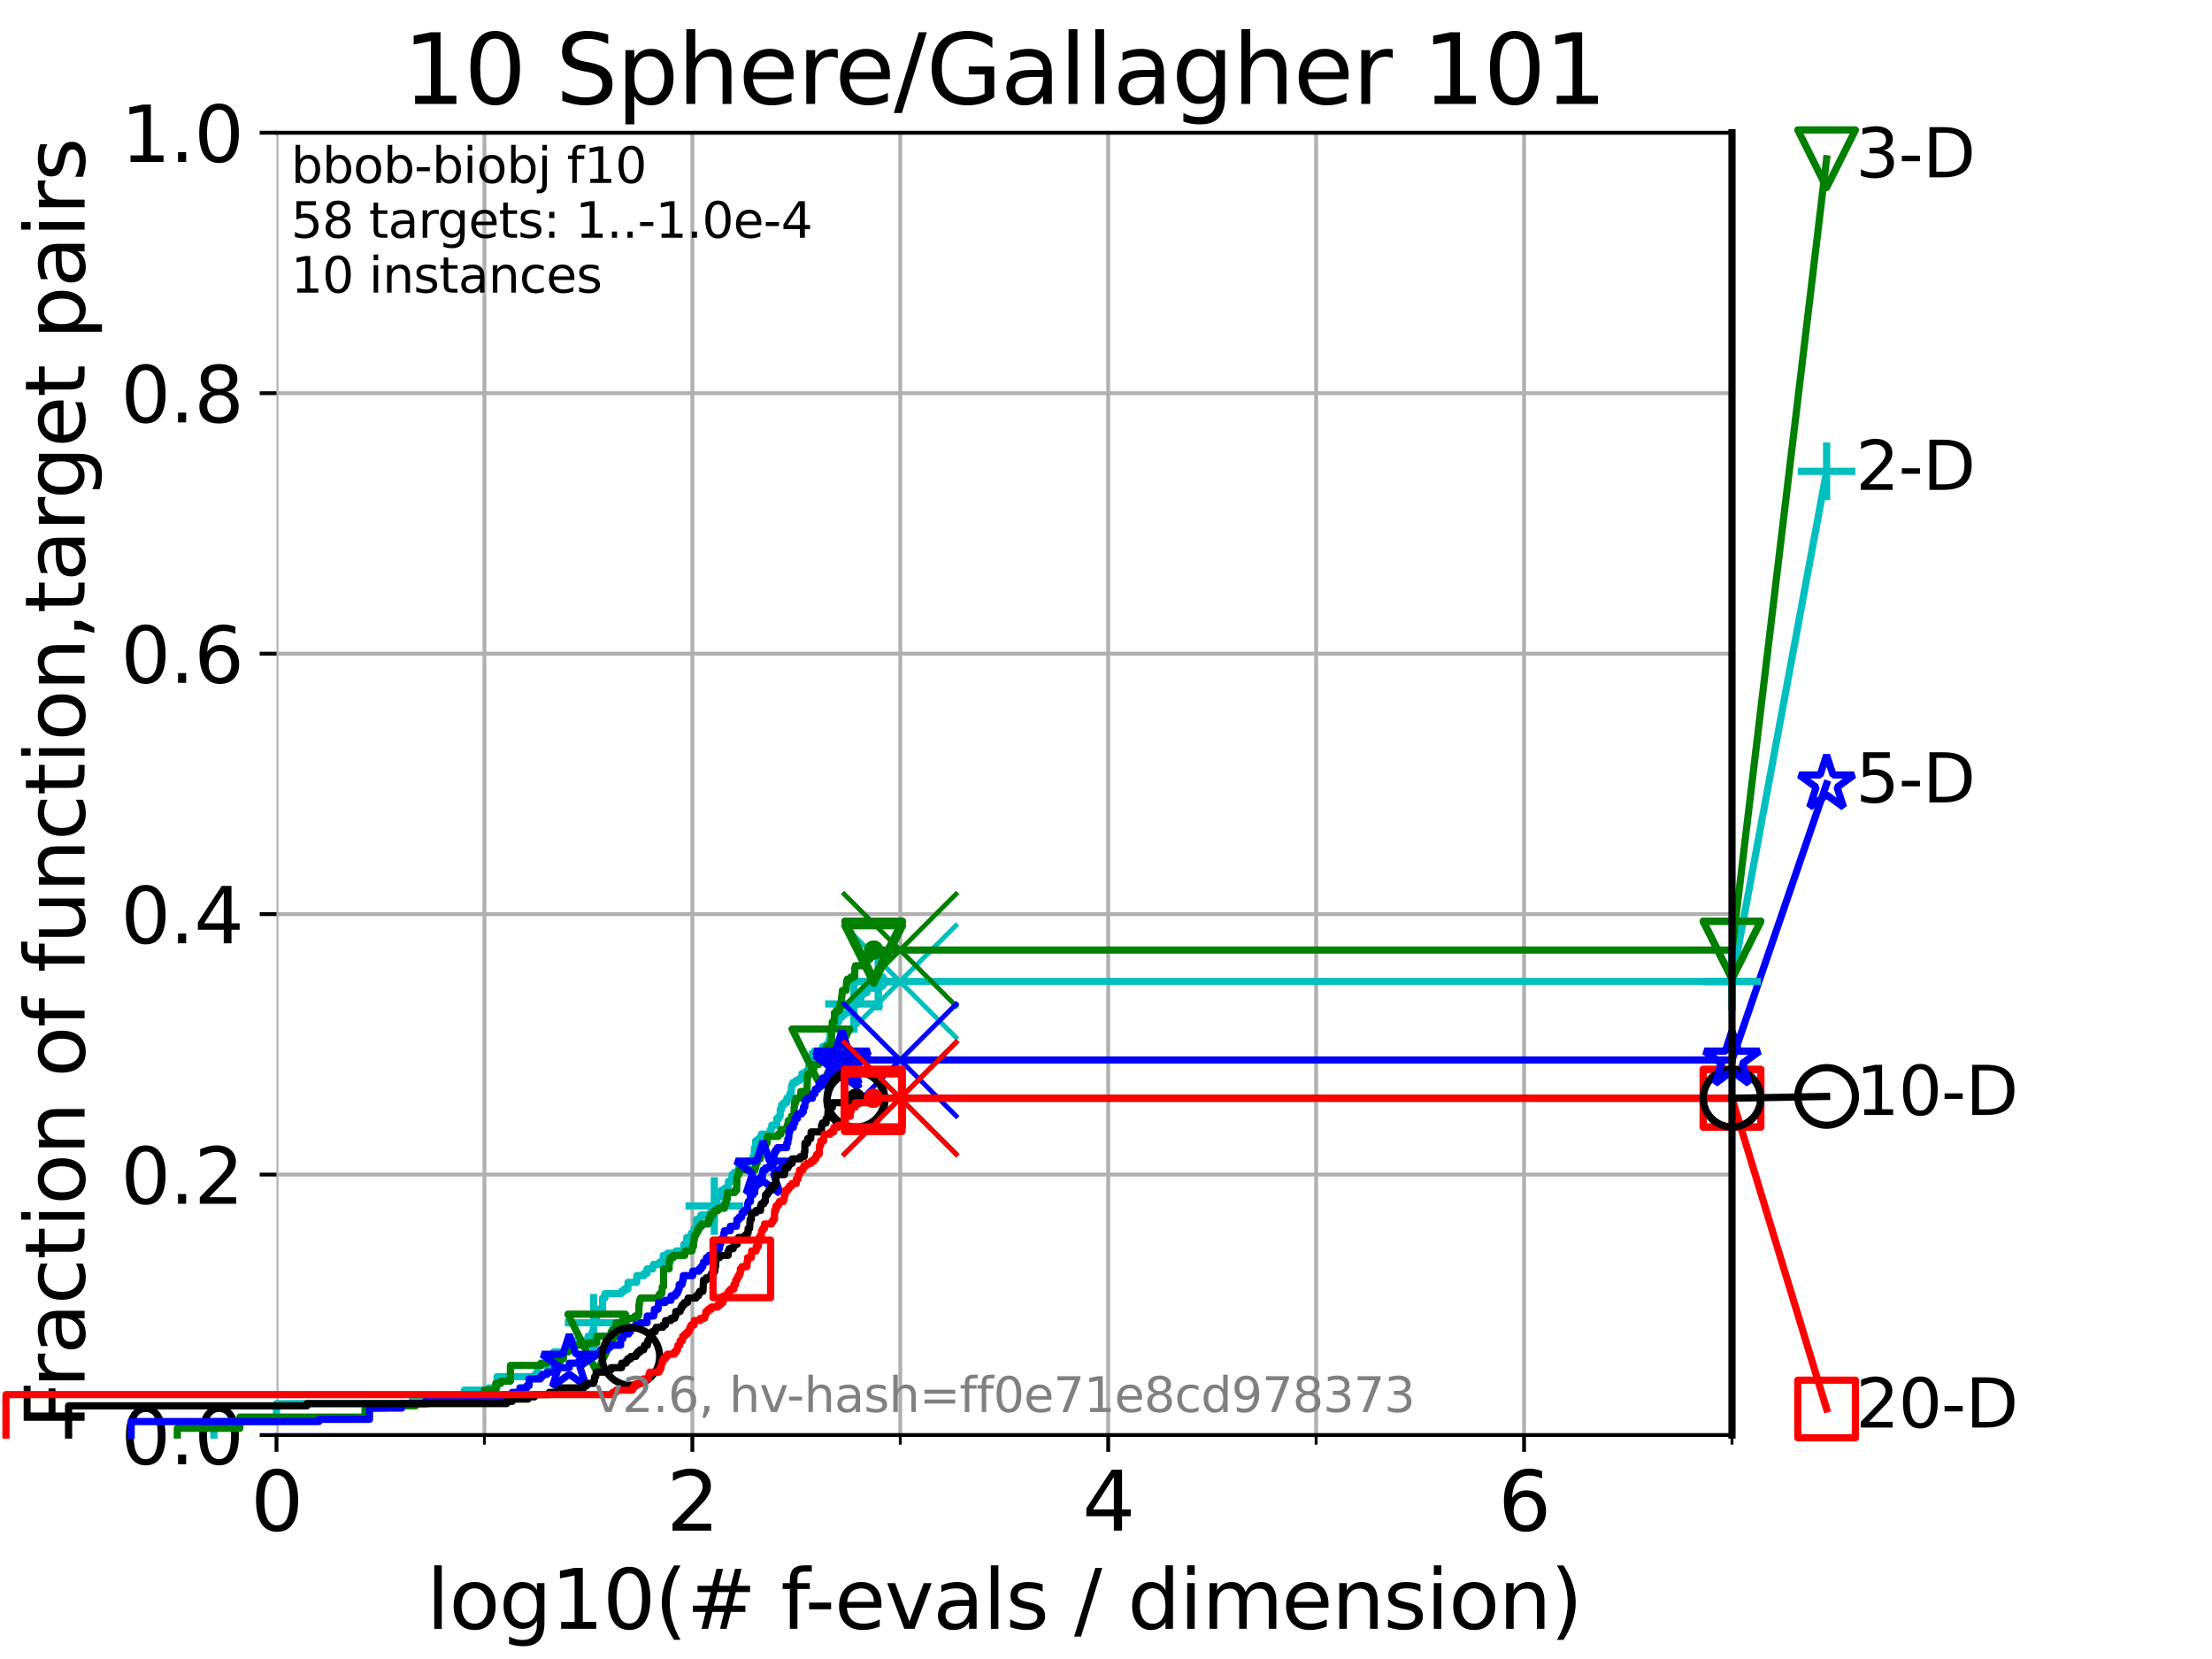 <?xml version="1.0" encoding="utf-8" standalone="no"?>
<!DOCTYPE svg PUBLIC "-//W3C//DTD SVG 1.1//EN"
  "http://www.w3.org/Graphics/SVG/1.1/DTD/svg11.dtd">
<svg xmlns:xlink="http://www.w3.org/1999/xlink" width="460.8pt" height="345.6pt" viewBox="0 0 460.8 345.6" xmlns="http://www.w3.org/2000/svg" version="1.1">
 <defs>
  <style type="text/css">*{stroke-linejoin: round; stroke-linecap: butt}</style>
 </defs>
 <g id="figure_1">
  <g id="patch_1">
   <path d="M 0 345.6 
L 460.8 345.6 
L 460.8 0 
L 0 0 
z
" style="fill: #ffffff"/>
  </g>
  <g id="axes_1">
   <g id="patch_2">
    <path d="M 57.6 298.944 
L 360.806 298.944 
L 360.806 27.648 
L 57.6 27.648 
z
" style="fill: #ffffff"/>
   </g>
   <g id="matplotlib.axis_1">
    <g id="xtick_1">
     <g id="line2d_1">
      <path d="M 57.6 298.944 
L 57.6 27.648 
" clip-path="url(#p621d0461d9)" style="fill: none; stroke: #b0b0b0; stroke-width: 0.8; stroke-linecap: square"/>
     </g>
     <g id="line2d_2">
      <defs>
       <path id="m34b6988fc0" d="M 0 0 
L 0 3.5 
" style="stroke: #000000; stroke-width: 0.8"/>
      </defs>
      <g>
       <use xlink:href="#m34b6988fc0" x="57.6" y="298.944" style="stroke: #000000; stroke-width: 0.8"/>
      </g>
     </g>
     <g id="text_1">
      <!-- 0 -->
      <g transform="translate(52.192 318.861) scale(0.17 -0.17)">
       <defs>
        <path id="DejaVuSans-30" d="M 2034 4250 
Q 1547 4250 1301 3770 
Q 1056 3291 1056 2328 
Q 1056 1369 1301 889 
Q 1547 409 2034 409 
Q 2525 409 2770 889 
Q 3016 1369 3016 2328 
Q 3016 3291 2770 3770 
Q 2525 4250 2034 4250 
z
M 2034 4750 
Q 2819 4750 3233 4129 
Q 3647 3509 3647 2328 
Q 3647 1150 3233 529 
Q 2819 -91 2034 -91 
Q 1250 -91 836 529 
Q 422 1150 422 2328 
Q 422 3509 836 4129 
Q 1250 4750 2034 4750 
z
" transform="scale(0.016)"/>
       </defs>
       <use xlink:href="#DejaVuSans-30"/>
      </g>
     </g>
    </g>
    <g id="xtick_2">
     <g id="line2d_3">
      <path d="M 144.23 298.944 
L 144.23 27.648 
" clip-path="url(#p621d0461d9)" style="fill: none; stroke: #b0b0b0; stroke-width: 0.8; stroke-linecap: square"/>
     </g>
     <g id="line2d_4">
      <g>
       <use xlink:href="#m34b6988fc0" x="144.23" y="298.944" style="stroke: #000000; stroke-width: 0.8"/>
      </g>
     </g>
     <g id="text_2">
      <!-- 2 -->
      <g transform="translate(138.822 318.861) scale(0.17 -0.17)">
       <defs>
        <path id="DejaVuSans-32" d="M 1228 531 
L 3431 531 
L 3431 0 
L 469 0 
L 469 531 
Q 828 903 1448 1529 
Q 2069 2156 2228 2338 
Q 2531 2678 2651 2914 
Q 2772 3150 2772 3378 
Q 2772 3750 2511 3984 
Q 2250 4219 1831 4219 
Q 1534 4219 1204 4116 
Q 875 4013 500 3803 
L 500 4441 
Q 881 4594 1212 4672 
Q 1544 4750 1819 4750 
Q 2544 4750 2975 4387 
Q 3406 4025 3406 3419 
Q 3406 3131 3298 2873 
Q 3191 2616 2906 2266 
Q 2828 2175 2409 1742 
Q 1991 1309 1228 531 
z
" transform="scale(0.016)"/>
       </defs>
       <use xlink:href="#DejaVuSans-32"/>
      </g>
     </g>
    </g>
    <g id="xtick_3">
     <g id="line2d_5">
      <path d="M 230.861 298.944 
L 230.861 27.648 
" clip-path="url(#p621d0461d9)" style="fill: none; stroke: #b0b0b0; stroke-width: 0.8; stroke-linecap: square"/>
     </g>
     <g id="line2d_6">
      <g>
       <use xlink:href="#m34b6988fc0" x="230.861" y="298.944" style="stroke: #000000; stroke-width: 0.8"/>
      </g>
     </g>
     <g id="text_3">
      <!-- 4 -->
      <g transform="translate(225.453 318.861) scale(0.17 -0.17)">
       <defs>
        <path id="DejaVuSans-34" d="M 2419 4116 
L 825 1625 
L 2419 1625 
L 2419 4116 
z
M 2253 4666 
L 3047 4666 
L 3047 1625 
L 3713 1625 
L 3713 1100 
L 3047 1100 
L 3047 0 
L 2419 0 
L 2419 1100 
L 313 1100 
L 313 1709 
L 2253 4666 
z
" transform="scale(0.016)"/>
       </defs>
       <use xlink:href="#DejaVuSans-34"/>
      </g>
     </g>
    </g>
    <g id="xtick_4">
     <g id="line2d_7">
      <path d="M 317.491 298.944 
L 317.491 27.648 
" clip-path="url(#p621d0461d9)" style="fill: none; stroke: #b0b0b0; stroke-width: 0.8; stroke-linecap: square"/>
     </g>
     <g id="line2d_8">
      <g>
       <use xlink:href="#m34b6988fc0" x="317.491" y="298.944" style="stroke: #000000; stroke-width: 0.8"/>
      </g>
     </g>
     <g id="text_4">
      <!-- 6 -->
      <g transform="translate(312.083 318.861) scale(0.17 -0.17)">
       <defs>
        <path id="DejaVuSans-36" d="M 2113 2584 
Q 1688 2584 1439 2293 
Q 1191 2003 1191 1497 
Q 1191 994 1439 701 
Q 1688 409 2113 409 
Q 2538 409 2786 701 
Q 3034 994 3034 1497 
Q 3034 2003 2786 2293 
Q 2538 2584 2113 2584 
z
M 3366 4563 
L 3366 3988 
Q 3128 4100 2886 4159 
Q 2644 4219 2406 4219 
Q 1781 4219 1451 3797 
Q 1122 3375 1075 2522 
Q 1259 2794 1537 2939 
Q 1816 3084 2150 3084 
Q 2853 3084 3261 2657 
Q 3669 2231 3669 1497 
Q 3669 778 3244 343 
Q 2819 -91 2113 -91 
Q 1303 -91 875 529 
Q 447 1150 447 2328 
Q 447 3434 972 4092 
Q 1497 4750 2381 4750 
Q 2619 4750 2861 4703 
Q 3103 4656 3366 4563 
z
" transform="scale(0.016)"/>
       </defs>
       <use xlink:href="#DejaVuSans-36"/>
      </g>
     </g>
    </g>
    <g id="xtick_5">
     <g id="line2d_9">
      <path d="M 100.915 298.944 
L 100.915 27.648 
" clip-path="url(#p621d0461d9)" style="fill: none; stroke: #b0b0b0; stroke-width: 0.8; stroke-linecap: square"/>
     </g>
     <g id="line2d_10">
      <defs>
       <path id="mc67a6918f9" d="M 0 0 
L 0 2 
" style="stroke: #000000; stroke-width: 0.6"/>
      </defs>
      <g>
       <use xlink:href="#mc67a6918f9" x="100.915" y="298.944" style="stroke: #000000; stroke-width: 0.6"/>
      </g>
     </g>
    </g>
    <g id="xtick_6">
     <g id="line2d_11">
      <path d="M 187.546 298.944 
L 187.546 27.648 
" clip-path="url(#p621d0461d9)" style="fill: none; stroke: #b0b0b0; stroke-width: 0.8; stroke-linecap: square"/>
     </g>
     <g id="line2d_12">
      <g>
       <use xlink:href="#mc67a6918f9" x="187.546" y="298.944" style="stroke: #000000; stroke-width: 0.6"/>
      </g>
     </g>
    </g>
    <g id="xtick_7">
     <g id="line2d_13">
      <path d="M 274.176 298.944 
L 274.176 27.648 
" clip-path="url(#p621d0461d9)" style="fill: none; stroke: #b0b0b0; stroke-width: 0.8; stroke-linecap: square"/>
     </g>
     <g id="line2d_14">
      <g>
       <use xlink:href="#mc67a6918f9" x="274.176" y="298.944" style="stroke: #000000; stroke-width: 0.6"/>
      </g>
     </g>
    </g>
    <g id="xtick_8">
     <g id="line2d_15">
      <path d="M 360.806 298.944 
L 360.806 27.648 
" clip-path="url(#p621d0461d9)" style="fill: none; stroke: #b0b0b0; stroke-width: 0.8; stroke-linecap: square"/>
     </g>
     <g id="line2d_16">
      <g>
       <use xlink:href="#mc67a6918f9" x="360.806" y="298.944" style="stroke: #000000; stroke-width: 0.6"/>
      </g>
     </g>
    </g>
    <g id="text_5">
     <!-- log10(# f-evals / dimension) -->
     <g transform="translate(88.823 339.314) scale(0.17 -0.17)">
      <defs>
       <path id="DejaVuSans-6c" d="M 603 4863 
L 1178 4863 
L 1178 0 
L 603 0 
L 603 4863 
z
" transform="scale(0.016)"/>
       <path id="DejaVuSans-6f" d="M 1959 3097 
Q 1497 3097 1228 2736 
Q 959 2375 959 1747 
Q 959 1119 1226 758 
Q 1494 397 1959 397 
Q 2419 397 2687 759 
Q 2956 1122 2956 1747 
Q 2956 2369 2687 2733 
Q 2419 3097 1959 3097 
z
M 1959 3584 
Q 2709 3584 3137 3096 
Q 3566 2609 3566 1747 
Q 3566 888 3137 398 
Q 2709 -91 1959 -91 
Q 1206 -91 779 398 
Q 353 888 353 1747 
Q 353 2609 779 3096 
Q 1206 3584 1959 3584 
z
" transform="scale(0.016)"/>
       <path id="DejaVuSans-67" d="M 2906 1791 
Q 2906 2416 2648 2759 
Q 2391 3103 1925 3103 
Q 1463 3103 1205 2759 
Q 947 2416 947 1791 
Q 947 1169 1205 825 
Q 1463 481 1925 481 
Q 2391 481 2648 825 
Q 2906 1169 2906 1791 
z
M 3481 434 
Q 3481 -459 3084 -895 
Q 2688 -1331 1869 -1331 
Q 1566 -1331 1297 -1286 
Q 1028 -1241 775 -1147 
L 775 -588 
Q 1028 -725 1275 -790 
Q 1522 -856 1778 -856 
Q 2344 -856 2625 -561 
Q 2906 -266 2906 331 
L 2906 616 
Q 2728 306 2450 153 
Q 2172 0 1784 0 
Q 1141 0 747 490 
Q 353 981 353 1791 
Q 353 2603 747 3093 
Q 1141 3584 1784 3584 
Q 2172 3584 2450 3431 
Q 2728 3278 2906 2969 
L 2906 3500 
L 3481 3500 
L 3481 434 
z
" transform="scale(0.016)"/>
       <path id="DejaVuSans-31" d="M 794 531 
L 1825 531 
L 1825 4091 
L 703 3866 
L 703 4441 
L 1819 4666 
L 2450 4666 
L 2450 531 
L 3481 531 
L 3481 0 
L 794 0 
L 794 531 
z
" transform="scale(0.016)"/>
       <path id="DejaVuSans-28" d="M 1984 4856 
Q 1566 4138 1362 3434 
Q 1159 2731 1159 2009 
Q 1159 1288 1364 580 
Q 1569 -128 1984 -844 
L 1484 -844 
Q 1016 -109 783 600 
Q 550 1309 550 2009 
Q 550 2706 781 3412 
Q 1013 4119 1484 4856 
L 1984 4856 
z
" transform="scale(0.016)"/>
       <path id="DejaVuSans-23" d="M 3272 2816 
L 2363 2816 
L 2100 1772 
L 3016 1772 
L 3272 2816 
z
M 2803 4594 
L 2478 3297 
L 3391 3297 
L 3719 4594 
L 4219 4594 
L 3897 3297 
L 4872 3297 
L 4872 2816 
L 3775 2816 
L 3519 1772 
L 4513 1772 
L 4513 1294 
L 3397 1294 
L 3072 0 
L 2572 0 
L 2894 1294 
L 1978 1294 
L 1656 0 
L 1153 0 
L 1478 1294 
L 494 1294 
L 494 1772 
L 1594 1772 
L 1856 2816 
L 850 2816 
L 850 3297 
L 1978 3297 
L 2297 4594 
L 2803 4594 
z
" transform="scale(0.016)"/>
       <path id="DejaVuSans-20" transform="scale(0.016)"/>
       <path id="DejaVuSans-66" d="M 2375 4863 
L 2375 4384 
L 1825 4384 
Q 1516 4384 1395 4259 
Q 1275 4134 1275 3809 
L 1275 3500 
L 2222 3500 
L 2222 3053 
L 1275 3053 
L 1275 0 
L 697 0 
L 697 3053 
L 147 3053 
L 147 3500 
L 697 3500 
L 697 3744 
Q 697 4328 969 4595 
Q 1241 4863 1831 4863 
L 2375 4863 
z
" transform="scale(0.016)"/>
       <path id="DejaVuSans-2d" d="M 313 2009 
L 1997 2009 
L 1997 1497 
L 313 1497 
L 313 2009 
z
" transform="scale(0.016)"/>
       <path id="DejaVuSans-65" d="M 3597 1894 
L 3597 1613 
L 953 1613 
Q 991 1019 1311 708 
Q 1631 397 2203 397 
Q 2534 397 2845 478 
Q 3156 559 3463 722 
L 3463 178 
Q 3153 47 2828 -22 
Q 2503 -91 2169 -91 
Q 1331 -91 842 396 
Q 353 884 353 1716 
Q 353 2575 817 3079 
Q 1281 3584 2069 3584 
Q 2775 3584 3186 3129 
Q 3597 2675 3597 1894 
z
M 3022 2063 
Q 3016 2534 2758 2815 
Q 2500 3097 2075 3097 
Q 1594 3097 1305 2825 
Q 1016 2553 972 2059 
L 3022 2063 
z
" transform="scale(0.016)"/>
       <path id="DejaVuSans-76" d="M 191 3500 
L 800 3500 
L 1894 563 
L 2988 3500 
L 3597 3500 
L 2284 0 
L 1503 0 
L 191 3500 
z
" transform="scale(0.016)"/>
       <path id="DejaVuSans-61" d="M 2194 1759 
Q 1497 1759 1228 1600 
Q 959 1441 959 1056 
Q 959 750 1161 570 
Q 1363 391 1709 391 
Q 2188 391 2477 730 
Q 2766 1069 2766 1631 
L 2766 1759 
L 2194 1759 
z
M 3341 1997 
L 3341 0 
L 2766 0 
L 2766 531 
Q 2569 213 2275 61 
Q 1981 -91 1556 -91 
Q 1019 -91 701 211 
Q 384 513 384 1019 
Q 384 1609 779 1909 
Q 1175 2209 1959 2209 
L 2766 2209 
L 2766 2266 
Q 2766 2663 2505 2880 
Q 2244 3097 1772 3097 
Q 1472 3097 1187 3025 
Q 903 2953 641 2809 
L 641 3341 
Q 956 3463 1253 3523 
Q 1550 3584 1831 3584 
Q 2591 3584 2966 3190 
Q 3341 2797 3341 1997 
z
" transform="scale(0.016)"/>
       <path id="DejaVuSans-73" d="M 2834 3397 
L 2834 2853 
Q 2591 2978 2328 3040 
Q 2066 3103 1784 3103 
Q 1356 3103 1142 2972 
Q 928 2841 928 2578 
Q 928 2378 1081 2264 
Q 1234 2150 1697 2047 
L 1894 2003 
Q 2506 1872 2764 1633 
Q 3022 1394 3022 966 
Q 3022 478 2636 193 
Q 2250 -91 1575 -91 
Q 1294 -91 989 -36 
Q 684 19 347 128 
L 347 722 
Q 666 556 975 473 
Q 1284 391 1588 391 
Q 1994 391 2212 530 
Q 2431 669 2431 922 
Q 2431 1156 2273 1281 
Q 2116 1406 1581 1522 
L 1381 1569 
Q 847 1681 609 1914 
Q 372 2147 372 2553 
Q 372 3047 722 3315 
Q 1072 3584 1716 3584 
Q 2034 3584 2315 3537 
Q 2597 3491 2834 3397 
z
" transform="scale(0.016)"/>
       <path id="DejaVuSans-2f" d="M 1625 4666 
L 2156 4666 
L 531 -594 
L 0 -594 
L 1625 4666 
z
" transform="scale(0.016)"/>
       <path id="DejaVuSans-64" d="M 2906 2969 
L 2906 4863 
L 3481 4863 
L 3481 0 
L 2906 0 
L 2906 525 
Q 2725 213 2448 61 
Q 2172 -91 1784 -91 
Q 1150 -91 751 415 
Q 353 922 353 1747 
Q 353 2572 751 3078 
Q 1150 3584 1784 3584 
Q 2172 3584 2448 3432 
Q 2725 3281 2906 2969 
z
M 947 1747 
Q 947 1113 1208 752 
Q 1469 391 1925 391 
Q 2381 391 2643 752 
Q 2906 1113 2906 1747 
Q 2906 2381 2643 2742 
Q 2381 3103 1925 3103 
Q 1469 3103 1208 2742 
Q 947 2381 947 1747 
z
" transform="scale(0.016)"/>
       <path id="DejaVuSans-69" d="M 603 3500 
L 1178 3500 
L 1178 0 
L 603 0 
L 603 3500 
z
M 603 4863 
L 1178 4863 
L 1178 4134 
L 603 4134 
L 603 4863 
z
" transform="scale(0.016)"/>
       <path id="DejaVuSans-6d" d="M 3328 2828 
Q 3544 3216 3844 3400 
Q 4144 3584 4550 3584 
Q 5097 3584 5394 3201 
Q 5691 2819 5691 2113 
L 5691 0 
L 5113 0 
L 5113 2094 
Q 5113 2597 4934 2840 
Q 4756 3084 4391 3084 
Q 3944 3084 3684 2787 
Q 3425 2491 3425 1978 
L 3425 0 
L 2847 0 
L 2847 2094 
Q 2847 2600 2669 2842 
Q 2491 3084 2119 3084 
Q 1678 3084 1418 2786 
Q 1159 2488 1159 1978 
L 1159 0 
L 581 0 
L 581 3500 
L 1159 3500 
L 1159 2956 
Q 1356 3278 1631 3431 
Q 1906 3584 2284 3584 
Q 2666 3584 2933 3390 
Q 3200 3197 3328 2828 
z
" transform="scale(0.016)"/>
       <path id="DejaVuSans-6e" d="M 3513 2113 
L 3513 0 
L 2938 0 
L 2938 2094 
Q 2938 2591 2744 2837 
Q 2550 3084 2163 3084 
Q 1697 3084 1428 2787 
Q 1159 2491 1159 1978 
L 1159 0 
L 581 0 
L 581 3500 
L 1159 3500 
L 1159 2956 
Q 1366 3272 1645 3428 
Q 1925 3584 2291 3584 
Q 2894 3584 3203 3211 
Q 3513 2838 3513 2113 
z
" transform="scale(0.016)"/>
       <path id="DejaVuSans-29" d="M 513 4856 
L 1013 4856 
Q 1481 4119 1714 3412 
Q 1947 2706 1947 2009 
Q 1947 1309 1714 600 
Q 1481 -109 1013 -844 
L 513 -844 
Q 928 -128 1133 580 
Q 1338 1288 1338 2009 
Q 1338 2731 1133 3434 
Q 928 4138 513 4856 
z
" transform="scale(0.016)"/>
      </defs>
      <use xlink:href="#DejaVuSans-6c"/>
      <use xlink:href="#DejaVuSans-6f" x="27.783"/>
      <use xlink:href="#DejaVuSans-67" x="88.965"/>
      <use xlink:href="#DejaVuSans-31" x="152.441"/>
      <use xlink:href="#DejaVuSans-30" x="216.064"/>
      <use xlink:href="#DejaVuSans-28" x="279.688"/>
      <use xlink:href="#DejaVuSans-23" x="318.701"/>
      <use xlink:href="#DejaVuSans-20" x="402.49"/>
      <use xlink:href="#DejaVuSans-66" x="434.277"/>
      <use xlink:href="#DejaVuSans-2d" x="463.982"/>
      <use xlink:href="#DejaVuSans-65" x="500.066"/>
      <use xlink:href="#DejaVuSans-76" x="561.59"/>
      <use xlink:href="#DejaVuSans-61" x="620.77"/>
      <use xlink:href="#DejaVuSans-6c" x="682.049"/>
      <use xlink:href="#DejaVuSans-73" x="709.832"/>
      <use xlink:href="#DejaVuSans-20" x="761.932"/>
      <use xlink:href="#DejaVuSans-2f" x="793.719"/>
      <use xlink:href="#DejaVuSans-20" x="827.41"/>
      <use xlink:href="#DejaVuSans-64" x="859.197"/>
      <use xlink:href="#DejaVuSans-69" x="922.674"/>
      <use xlink:href="#DejaVuSans-6d" x="950.457"/>
      <use xlink:href="#DejaVuSans-65" x="1047.869"/>
      <use xlink:href="#DejaVuSans-6e" x="1109.393"/>
      <use xlink:href="#DejaVuSans-73" x="1172.771"/>
      <use xlink:href="#DejaVuSans-69" x="1224.871"/>
      <use xlink:href="#DejaVuSans-6f" x="1252.654"/>
      <use xlink:href="#DejaVuSans-6e" x="1313.836"/>
      <use xlink:href="#DejaVuSans-29" x="1377.215"/>
     </g>
    </g>
   </g>
   <g id="matplotlib.axis_2">
    <g id="ytick_1">
     <g id="line2d_17">
      <path d="M 57.6 298.944 
L 360.806 298.944 
" clip-path="url(#p621d0461d9)" style="fill: none; stroke: #b0b0b0; stroke-width: 0.8; stroke-linecap: square"/>
     </g>
     <g id="line2d_18">
      <defs>
       <path id="mcb8217a8db" d="M 0 0 
L -3.5 0 
" style="stroke: #000000; stroke-width: 0.8"/>
      </defs>
      <g>
       <use xlink:href="#mcb8217a8db" x="57.6" y="298.944" style="stroke: #000000; stroke-width: 0.8"/>
      </g>
     </g>
     <g id="text_6">
      <!-- 0.0 -->
      <g transform="translate(25.155 305.023) scale(0.16 -0.16)">
       <defs>
        <path id="DejaVuSans-2e" d="M 684 794 
L 1344 794 
L 1344 0 
L 684 0 
L 684 794 
z
" transform="scale(0.016)"/>
       </defs>
       <use xlink:href="#DejaVuSans-30"/>
       <use xlink:href="#DejaVuSans-2e" x="63.623"/>
       <use xlink:href="#DejaVuSans-30" x="95.41"/>
      </g>
     </g>
    </g>
    <g id="ytick_2">
     <g id="line2d_19">
      <path d="M 57.6 244.685 
L 360.806 244.685 
" clip-path="url(#p621d0461d9)" style="fill: none; stroke: #b0b0b0; stroke-width: 0.8; stroke-linecap: square"/>
     </g>
     <g id="line2d_20">
      <g>
       <use xlink:href="#mcb8217a8db" x="57.6" y="244.685" style="stroke: #000000; stroke-width: 0.8"/>
      </g>
     </g>
     <g id="text_7">
      <!-- 0.2 -->
      <g transform="translate(25.155 250.764) scale(0.16 -0.16)">
       <use xlink:href="#DejaVuSans-30"/>
       <use xlink:href="#DejaVuSans-2e" x="63.623"/>
       <use xlink:href="#DejaVuSans-32" x="95.41"/>
      </g>
     </g>
    </g>
    <g id="ytick_3">
     <g id="line2d_21">
      <path d="M 57.6 190.426 
L 360.806 190.426 
" clip-path="url(#p621d0461d9)" style="fill: none; stroke: #b0b0b0; stroke-width: 0.8; stroke-linecap: square"/>
     </g>
     <g id="line2d_22">
      <g>
       <use xlink:href="#mcb8217a8db" x="57.6" y="190.426" style="stroke: #000000; stroke-width: 0.8"/>
      </g>
     </g>
     <g id="text_8">
      <!-- 0.4 -->
      <g transform="translate(25.155 196.504) scale(0.16 -0.16)">
       <use xlink:href="#DejaVuSans-30"/>
       <use xlink:href="#DejaVuSans-2e" x="63.623"/>
       <use xlink:href="#DejaVuSans-34" x="95.41"/>
      </g>
     </g>
    </g>
    <g id="ytick_4">
     <g id="line2d_23">
      <path d="M 57.6 136.166 
L 360.806 136.166 
" clip-path="url(#p621d0461d9)" style="fill: none; stroke: #b0b0b0; stroke-width: 0.8; stroke-linecap: square"/>
     </g>
     <g id="line2d_24">
      <g>
       <use xlink:href="#mcb8217a8db" x="57.6" y="136.166" style="stroke: #000000; stroke-width: 0.8"/>
      </g>
     </g>
     <g id="text_9">
      <!-- 0.6 -->
      <g transform="translate(25.155 142.245) scale(0.16 -0.16)">
       <use xlink:href="#DejaVuSans-30"/>
       <use xlink:href="#DejaVuSans-2e" x="63.623"/>
       <use xlink:href="#DejaVuSans-36" x="95.41"/>
      </g>
     </g>
    </g>
    <g id="ytick_5">
     <g id="line2d_25">
      <path d="M 57.6 81.907 
L 360.806 81.907 
" clip-path="url(#p621d0461d9)" style="fill: none; stroke: #b0b0b0; stroke-width: 0.8; stroke-linecap: square"/>
     </g>
     <g id="line2d_26">
      <g>
       <use xlink:href="#mcb8217a8db" x="57.6" y="81.907" style="stroke: #000000; stroke-width: 0.8"/>
      </g>
     </g>
     <g id="text_10">
      <!-- 0.8 -->
      <g transform="translate(25.155 87.986) scale(0.16 -0.16)">
       <defs>
        <path id="DejaVuSans-38" d="M 2034 2216 
Q 1584 2216 1326 1975 
Q 1069 1734 1069 1313 
Q 1069 891 1326 650 
Q 1584 409 2034 409 
Q 2484 409 2743 651 
Q 3003 894 3003 1313 
Q 3003 1734 2745 1975 
Q 2488 2216 2034 2216 
z
M 1403 2484 
Q 997 2584 770 2862 
Q 544 3141 544 3541 
Q 544 4100 942 4425 
Q 1341 4750 2034 4750 
Q 2731 4750 3128 4425 
Q 3525 4100 3525 3541 
Q 3525 3141 3298 2862 
Q 3072 2584 2669 2484 
Q 3125 2378 3379 2068 
Q 3634 1759 3634 1313 
Q 3634 634 3220 271 
Q 2806 -91 2034 -91 
Q 1263 -91 848 271 
Q 434 634 434 1313 
Q 434 1759 690 2068 
Q 947 2378 1403 2484 
z
M 1172 3481 
Q 1172 3119 1398 2916 
Q 1625 2713 2034 2713 
Q 2441 2713 2670 2916 
Q 2900 3119 2900 3481 
Q 2900 3844 2670 4047 
Q 2441 4250 2034 4250 
Q 1625 4250 1398 4047 
Q 1172 3844 1172 3481 
z
" transform="scale(0.016)"/>
       </defs>
       <use xlink:href="#DejaVuSans-30"/>
       <use xlink:href="#DejaVuSans-2e" x="63.623"/>
       <use xlink:href="#DejaVuSans-38" x="95.41"/>
      </g>
     </g>
    </g>
    <g id="ytick_6">
     <g id="line2d_27">
      <path d="M 57.6 27.648 
L 360.806 27.648 
" clip-path="url(#p621d0461d9)" style="fill: none; stroke: #b0b0b0; stroke-width: 0.8; stroke-linecap: square"/>
     </g>
     <g id="line2d_28">
      <g>
       <use xlink:href="#mcb8217a8db" x="57.6" y="27.648" style="stroke: #000000; stroke-width: 0.8"/>
      </g>
     </g>
     <g id="text_11">
      <!-- 1.0 -->
      <g transform="translate(25.155 33.727) scale(0.16 -0.16)">
       <use xlink:href="#DejaVuSans-31"/>
       <use xlink:href="#DejaVuSans-2e" x="63.623"/>
       <use xlink:href="#DejaVuSans-30" x="95.41"/>
      </g>
     </g>
    </g>
    <g id="text_12">
     <!-- Fraction of function,target pairs -->
     <g transform="translate(17.62 297.681) rotate(-90) scale(0.17 -0.17)">
      <defs>
       <path id="DejaVuSans-46" d="M 628 4666 
L 3309 4666 
L 3309 4134 
L 1259 4134 
L 1259 2759 
L 3109 2759 
L 3109 2228 
L 1259 2228 
L 1259 0 
L 628 0 
L 628 4666 
z
" transform="scale(0.016)"/>
       <path id="DejaVuSans-72" d="M 2631 2963 
Q 2534 3019 2420 3045 
Q 2306 3072 2169 3072 
Q 1681 3072 1420 2755 
Q 1159 2438 1159 1844 
L 1159 0 
L 581 0 
L 581 3500 
L 1159 3500 
L 1159 2956 
Q 1341 3275 1631 3429 
Q 1922 3584 2338 3584 
Q 2397 3584 2469 3576 
Q 2541 3569 2628 3553 
L 2631 2963 
z
" transform="scale(0.016)"/>
       <path id="DejaVuSans-63" d="M 3122 3366 
L 3122 2828 
Q 2878 2963 2633 3030 
Q 2388 3097 2138 3097 
Q 1578 3097 1268 2742 
Q 959 2388 959 1747 
Q 959 1106 1268 751 
Q 1578 397 2138 397 
Q 2388 397 2633 464 
Q 2878 531 3122 666 
L 3122 134 
Q 2881 22 2623 -34 
Q 2366 -91 2075 -91 
Q 1284 -91 818 406 
Q 353 903 353 1747 
Q 353 2603 823 3093 
Q 1294 3584 2113 3584 
Q 2378 3584 2631 3529 
Q 2884 3475 3122 3366 
z
" transform="scale(0.016)"/>
       <path id="DejaVuSans-74" d="M 1172 4494 
L 1172 3500 
L 2356 3500 
L 2356 3053 
L 1172 3053 
L 1172 1153 
Q 1172 725 1289 603 
Q 1406 481 1766 481 
L 2356 481 
L 2356 0 
L 1766 0 
Q 1100 0 847 248 
Q 594 497 594 1153 
L 594 3053 
L 172 3053 
L 172 3500 
L 594 3500 
L 594 4494 
L 1172 4494 
z
" transform="scale(0.016)"/>
       <path id="DejaVuSans-75" d="M 544 1381 
L 544 3500 
L 1119 3500 
L 1119 1403 
Q 1119 906 1312 657 
Q 1506 409 1894 409 
Q 2359 409 2629 706 
Q 2900 1003 2900 1516 
L 2900 3500 
L 3475 3500 
L 3475 0 
L 2900 0 
L 2900 538 
Q 2691 219 2414 64 
Q 2138 -91 1772 -91 
Q 1169 -91 856 284 
Q 544 659 544 1381 
z
M 1991 3584 
L 1991 3584 
z
" transform="scale(0.016)"/>
       <path id="DejaVuSans-2c" d="M 750 794 
L 1409 794 
L 1409 256 
L 897 -744 
L 494 -744 
L 750 256 
L 750 794 
z
" transform="scale(0.016)"/>
       <path id="DejaVuSans-70" d="M 1159 525 
L 1159 -1331 
L 581 -1331 
L 581 3500 
L 1159 3500 
L 1159 2969 
Q 1341 3281 1617 3432 
Q 1894 3584 2278 3584 
Q 2916 3584 3314 3078 
Q 3713 2572 3713 1747 
Q 3713 922 3314 415 
Q 2916 -91 2278 -91 
Q 1894 -91 1617 61 
Q 1341 213 1159 525 
z
M 3116 1747 
Q 3116 2381 2855 2742 
Q 2594 3103 2138 3103 
Q 1681 3103 1420 2742 
Q 1159 2381 1159 1747 
Q 1159 1113 1420 752 
Q 1681 391 2138 391 
Q 2594 391 2855 752 
Q 3116 1113 3116 1747 
z
" transform="scale(0.016)"/>
      </defs>
      <use xlink:href="#DejaVuSans-46"/>
      <use xlink:href="#DejaVuSans-72" x="50.27"/>
      <use xlink:href="#DejaVuSans-61" x="91.383"/>
      <use xlink:href="#DejaVuSans-63" x="152.662"/>
      <use xlink:href="#DejaVuSans-74" x="207.643"/>
      <use xlink:href="#DejaVuSans-69" x="246.852"/>
      <use xlink:href="#DejaVuSans-6f" x="274.635"/>
      <use xlink:href="#DejaVuSans-6e" x="335.816"/>
      <use xlink:href="#DejaVuSans-20" x="399.195"/>
      <use xlink:href="#DejaVuSans-6f" x="430.982"/>
      <use xlink:href="#DejaVuSans-66" x="492.164"/>
      <use xlink:href="#DejaVuSans-20" x="527.369"/>
      <use xlink:href="#DejaVuSans-66" x="559.156"/>
      <use xlink:href="#DejaVuSans-75" x="594.361"/>
      <use xlink:href="#DejaVuSans-6e" x="657.74"/>
      <use xlink:href="#DejaVuSans-63" x="721.119"/>
      <use xlink:href="#DejaVuSans-74" x="776.1"/>
      <use xlink:href="#DejaVuSans-69" x="815.309"/>
      <use xlink:href="#DejaVuSans-6f" x="843.092"/>
      <use xlink:href="#DejaVuSans-6e" x="904.273"/>
      <use xlink:href="#DejaVuSans-2c" x="967.652"/>
      <use xlink:href="#DejaVuSans-74" x="999.439"/>
      <use xlink:href="#DejaVuSans-61" x="1038.648"/>
      <use xlink:href="#DejaVuSans-72" x="1099.928"/>
      <use xlink:href="#DejaVuSans-67" x="1139.291"/>
      <use xlink:href="#DejaVuSans-65" x="1202.768"/>
      <use xlink:href="#DejaVuSans-74" x="1264.291"/>
      <use xlink:href="#DejaVuSans-20" x="1303.5"/>
      <use xlink:href="#DejaVuSans-70" x="1335.287"/>
      <use xlink:href="#DejaVuSans-61" x="1398.764"/>
      <use xlink:href="#DejaVuSans-69" x="1460.043"/>
      <use xlink:href="#DejaVuSans-72" x="1487.826"/>
      <use xlink:href="#DejaVuSans-73" x="1528.939"/>
     </g>
    </g>
   </g>
   <g id="line2d_29">
    <defs>
     <path id="mfbeb1b0917" d="M 0 1.5 
C 0.398 1.5 0.779 1.342 1.061 1.061 
C 1.342 0.779 1.5 0.398 1.5 0 
C 1.5 -0.398 1.342 -0.779 1.061 -1.061 
C 0.779 -1.342 0.398 -1.5 0 -1.5 
C -0.398 -1.5 -0.779 -1.342 -1.061 -1.061 
C -1.342 -0.779 -1.5 -0.398 -1.5 0 
C -1.5 0.398 -1.342 0.779 -1.061 1.061 
C -0.779 1.342 -0.398 1.5 0 1.5 
z
" style="stroke: #00bfbf"/>
    </defs>
    <g>
     <use xlink:href="#mfbeb1b0917" x="182.98" y="204.458" style="fill: #00bfbf; stroke: #00bfbf"/>
     <use xlink:href="#mfbeb1b0917" x="182.98" y="204.458" style="fill: #00bfbf; stroke: #00bfbf"/>
    </g>
   </g>
   <g id="line2d_30">
    <path d="M 44.561 298.944 
L 44.561 296.137 
L 57.6 296.137 
L 57.6 292.395 
L 85.894 292.395 
L 85.894 290.992 
L 96.718 290.992 
L 96.718 289.589 
L 101.833 289.589 
L 101.833 289.121 
L 103.544 289.121 
L 103.544 286.782 
L 111.442 286.782 
L 111.442 286.315 
L 111.972 286.315 
L 111.972 284.444 
L 114.872 284.444 
L 114.872 283.04 
L 115.315 283.04 
L 115.315 281.637 
L 118.152 281.637 
L 118.152 281.169 
L 119.248 281.169 
L 119.248 279.298 
L 122.5 279.298 
L 122.5 278.363 
L 123.375 278.363 
L 123.375 277.427 
L 123.658 277.427 
L 123.658 275.556 
L 124.211 275.556 
L 124.211 272.75 
L 125.527 272.75 
L 125.527 270.411 
L 126.029 270.411 
L 126.029 269.476 
L 129.417 269.476 
L 129.417 269.008 
L 130.027 269.008 
L 130.027 268.54 
L 130.811 268.54 
L 130.811 267.137 
L 132.639 267.137 
L 132.639 265.734 
L 134.145 265.734 
L 134.145 265.266 
L 134.777 265.266 
L 134.777 264.33 
L 135.981 264.33 
L 135.981 263.863 
L 136.127 263.863 
L 136.127 263.395 
L 137.386 263.395 
L 137.386 262.927 
L 138.181 262.927 
L 138.181 261.524 
L 139.068 261.524 
L 139.068 261.056 
L 140.838 261.056 
L 140.838 260.588 
L 142.456 260.588 
L 142.456 259.185 
L 143.066 259.185 
L 143.066 257.782 
L 144.041 257.782 
L 144.041 256.846 
L 144.603 256.846 
L 144.603 255.911 
L 145.058 255.911 
L 145.058 254.04 
L 145.852 254.04 
L 145.852 253.572 
L 146.023 253.572 
L 146.023 253.104 
L 147.894 253.104 
L 147.894 252.637 
L 148.578 252.637 
L 148.578 251.233 
L 148.801 251.233 
L 148.801 250.766 
L 148.948 250.766 
L 148.948 250.298 
L 149.31 250.298 
L 149.31 249.362 
L 150.152 249.362 
L 150.221 247.959 
L 151.024 247.959 
L 151.024 247.491 
L 151.605 247.491 
L 151.605 247.024 
L 151.732 247.024 
L 151.732 246.088 
L 152.475 246.088 
L 152.475 244.685 
L 152.954 244.685 
L 152.954 244.217 
L 153.764 244.217 
L 153.764 243.749 
L 153.877 243.749 
L 153.877 243.282 
L 155.599 243.282 
L 155.701 241.878 
L 156.89 241.878 
L 156.89 240.943 
L 157.081 240.943 
L 157.175 239.072 
L 157.41 239.072 
L 157.41 237.669 
L 158.007 237.669 
L 158.007 237.201 
L 158.586 237.201 
L 158.586 236.265 
L 160.383 236.265 
L 160.463 235.33 
L 160.699 235.33 
L 160.778 234.394 
L 161.803 234.394 
L 161.803 232.991 
L 162.277 232.991 
L 162.277 232.523 
L 162.528 232.523 
L 162.528 231.12 
L 162.81 231.12 
L 162.81 230.184 
L 163.26 230.184 
L 163.26 229.717 
L 163.899 229.717 
L 163.899 228.781 
L 164.517 228.781 
L 164.517 227.846 
L 164.803 227.846 
L 164.866 226.442 
L 164.96 226.442 
L 164.96 225.975 
L 165.177 225.975 
L 165.177 225.507 
L 165.874 225.507 
L 165.874 225.039 
L 166.661 225.039 
L 166.661 224.571 
L 167.057 224.571 
L 167.057 223.636 
L 167.877 223.636 
L 167.877 223.168 
L 168.431 223.168 
L 168.431 222.233 
L 168.817 222.233 
L 168.918 220.362 
L 169.17 220.362 
L 169.17 219.426 
L 169.614 219.426 
L 169.614 218.958 
L 171.383 218.958 
L 171.383 218.023 
L 172.166 218.023 
L 172.166 217.555 
L 172.712 217.555 
L 172.712 216.62 
L 172.917 216.62 
L 172.938 215.216 
L 173.06 215.216 
L 173.06 214.749 
L 173.402 214.749 
L 173.482 213.345 
L 174.03 213.345 
L 174.03 212.878 
L 174.694 212.878 
L 174.694 211.942 
L 175.37 211.942 
L 175.37 211.474 
L 175.867 211.474 
L 175.867 211.007 
L 176.655 211.007 
L 176.655 210.539 
L 177.201 210.539 
L 177.201 209.603 
L 177.889 209.603 
L 177.889 209.136 
L 178.794 209.136 
L 178.794 208.2 
L 179.311 208.2 
L 179.311 207.265 
L 179.743 207.265 
L 179.743 206.797 
L 180.579 206.797 
L 180.579 205.861 
L 182.944 205.861 
L 182.98 204.458 
L 360.806 204.458 
L 360.806 204.458 
" style="fill: none; stroke: #00bfbf; stroke-width: 1.5; stroke-linecap: square"/>
   </g>
   <g id="line2d_31">
    <defs>
     <path id="m349cc8c723" d="M -6 0 
L 6 0 
M 0 6 
L 0 -6 
" style="stroke: #00bfbf; stroke-width: 1.5"/>
    </defs>
    <g>
     <use xlink:href="#m349cc8c723" x="123.658" y="275.556" style="fill-opacity: 0; stroke: #00bfbf; stroke-width: 1.5"/>
     <use xlink:href="#m349cc8c723" x="148.801" y="251.233" style="fill-opacity: 0; stroke: #00bfbf; stroke-width: 1.5"/>
     <use xlink:href="#m349cc8c723" x="177.889" y="209.136" style="fill-opacity: 0; stroke: #00bfbf; stroke-width: 1.5"/>
     <use xlink:href="#m349cc8c723" x="182.98" y="204.458" style="fill-opacity: 0; stroke: #00bfbf; stroke-width: 1.5"/>
     <use xlink:href="#m349cc8c723" x="182.98" y="204.458" style="fill-opacity: 0; stroke: #00bfbf; stroke-width: 1.5"/>
     <use xlink:href="#m349cc8c723" x="360.806" y="204.458" style="fill-opacity: 0; stroke: #00bfbf; stroke-width: 1.5"/>
    </g>
   </g>
   <g id="line2d_32">
    <path style="fill: none; stroke: #00bfbf; stroke-width: 1.5; stroke-linecap: square"/>
    <g/>
   </g>
   <g id="line2d_33">
    <path d="M 187.48 204.458 
" clip-path="url(#p621d0461d9)" style="fill: none; stroke: #00bfbf; stroke-width: 1.5; stroke-linecap: square"/>
    <defs>
     <path id="mdc101d8603" d="M -12 12 
L 12 -12 
M -12 -12 
L 12 12 
" style="stroke: #00bfbf"/>
    </defs>
    <g clip-path="url(#p621d0461d9)">
     <use xlink:href="#mdc101d8603" x="187.48" y="204.458" style="fill: #00bfbf; stroke: #00bfbf"/>
    </g>
   </g>
   <g id="line2d_34">
    <defs>
     <path id="m8fdfb5833e" d="M 0 1.5 
C 0.398 1.5 0.779 1.342 1.061 1.061 
C 1.342 0.779 1.5 0.398 1.5 0 
C 1.5 -0.398 1.342 -0.779 1.061 -1.061 
C 0.779 -1.342 0.398 -1.5 0 -1.5 
C -0.398 -1.5 -0.779 -1.342 -1.061 -1.061 
C -1.342 -0.779 -1.5 -0.398 -1.5 0 
C -1.5 0.398 -1.342 0.779 -1.061 1.061 
C -0.779 1.342 -0.398 1.5 0 1.5 
z
" style="stroke: #008000"/>
    </defs>
    <g>
     <use xlink:href="#m8fdfb5833e" x="182.008" y="197.91" style="fill: #008000; stroke: #008000"/>
     <use xlink:href="#m8fdfb5833e" x="182.008" y="197.91" style="fill: #008000; stroke: #008000"/>
    </g>
   </g>
   <g id="line2d_35">
    <path d="M 36.933 298.944 
L 36.933 297.541 
L 49.973 297.541 
L 49.973 295.202 
L 76.051 295.202 
L 76.051 293.331 
L 80.249 293.331 
L 80.249 292.863 
L 86.578 292.863 
L 86.578 292.395 
L 89.09 292.395 
L 89.09 291.46 
L 96.718 291.46 
L 96.718 290.992 
L 100.915 290.992 
L 100.915 289.589 
L 103.27 289.589 
L 103.27 288.186 
L 104.345 288.186 
L 104.345 287.718 
L 106.327 287.718 
L 106.327 284.444 
L 112.657 284.444 
L 112.657 283.976 
L 113.954 283.976 
L 113.954 283.508 
L 116.854 283.508 
L 116.854 283.04 
L 117.384 283.04 
L 117.384 281.637 
L 118.401 281.637 
L 118.401 281.169 
L 119.366 281.169 
L 119.366 280.234 
L 122.4 280.234 
L 122.4 279.766 
L 124.302 279.766 
L 124.302 278.363 
L 127.304 278.363 
L 127.304 277.427 
L 127.61 277.427 
L 127.61 276.96 
L 128.208 276.96 
L 128.208 276.492 
L 128.354 276.492 
L 128.354 275.556 
L 130.16 275.556 
L 130.16 275.089 
L 130.683 275.089 
L 130.683 274.621 
L 132.287 274.621 
L 132.287 274.153 
L 132.984 274.153 
L 132.984 273.685 
L 133.098 273.685 
L 133.098 271.814 
L 133.211 271.814 
L 133.211 270.879 
L 133.435 270.879 
L 133.435 270.411 
L 137.159 270.411 
L 137.159 269.943 
L 137.431 269.943 
L 137.431 269.476 
L 137.876 269.476 
L 137.963 268.072 
L 138.224 268.072 
L 138.224 264.33 
L 139.395 264.33 
L 139.395 262.927 
L 139.556 262.927 
L 139.556 261.992 
L 140.266 261.992 
L 140.266 261.524 
L 142.662 261.524 
L 142.73 260.588 
L 144.168 260.588 
L 144.23 259.653 
L 144.48 259.653 
L 144.541 258.25 
L 144.664 258.25 
L 144.664 257.314 
L 144.968 257.314 
L 144.968 256.846 
L 145.208 256.846 
L 145.208 256.379 
L 145.503 256.379 
L 145.503 255.911 
L 145.736 255.911 
L 145.736 255.443 
L 146.194 255.443 
L 146.194 254.975 
L 147.555 254.975 
L 147.555 254.04 
L 147.971 254.04 
L 147.971 253.104 
L 148.528 253.104 
L 148.528 252.637 
L 148.825 252.637 
L 148.825 252.169 
L 149.595 252.169 
L 149.595 251.701 
L 150.915 251.701 
L 150.915 250.766 
L 151.306 250.766 
L 151.306 249.83 
L 151.52 249.83 
L 151.52 248.427 
L 153.072 248.427 
L 153.072 247.959 
L 153.46 247.959 
L 153.536 245.153 
L 153.613 245.153 
L 153.613 244.685 
L 153.915 244.685 
L 153.915 243.749 
L 157.27 243.749 
L 157.27 243.282 
L 157.426 243.282 
L 157.426 242.346 
L 157.734 242.346 
L 157.734 241.411 
L 158.395 241.411 
L 158.484 239.54 
L 159.261 239.54 
L 159.261 238.604 
L 159.541 238.604 
L 159.541 238.136 
L 159.789 238.136 
L 159.817 236.733 
L 162.108 236.733 
L 162.108 236.265 
L 162.658 236.265 
L 162.658 235.33 
L 163.976 235.33 
L 163.976 234.394 
L 164.194 234.394 
L 164.194 233.459 
L 164.876 233.459 
L 164.876 232.523 
L 165.372 232.523 
L 165.433 230.652 
L 165.494 230.652 
L 165.494 229.717 
L 165.775 229.717 
L 165.775 228.781 
L 166.804 228.781 
L 166.804 227.378 
L 168.099 227.378 
L 168.187 224.571 
L 168.257 224.571 
L 168.257 223.636 
L 169.061 223.636 
L 169.061 222.7 
L 169.524 222.7 
L 169.524 221.765 
L 170.542 221.765 
L 170.542 221.297 
L 171.001 221.297 
L 171.001 220.362 
L 171.36 220.362 
L 171.36 219.426 
L 172.073 219.426 
L 172.144 218.023 
L 172.883 218.023 
L 172.883 217.555 
L 173.06 217.555 
L 173.06 217.087 
L 173.222 217.087 
L 173.262 213.813 
L 173.369 213.813 
L 173.369 212.878 
L 173.817 212.878 
L 173.817 211.007 
L 174.203 211.007 
L 174.203 210.539 
L 174.805 210.539 
L 174.805 210.071 
L 174.965 210.071 
L 174.965 209.136 
L 175.244 209.136 
L 175.292 207.732 
L 175.376 207.732 
L 175.472 206.329 
L 176.265 206.329 
L 176.356 204.458 
L 176.492 204.458 
L 176.492 203.99 
L 177.255 203.99 
L 177.255 203.523 
L 178.061 203.523 
L 178.061 201.652 
L 178.175 201.652 
L 178.175 201.184 
L 179.984 201.184 
L 179.984 200.716 
L 180.465 200.716 
L 180.465 200.248 
L 180.683 200.248 
L 180.683 199.781 
L 181.261 199.781 
L 181.261 198.845 
L 182.008 198.845 
L 182.008 197.91 
L 360.806 197.91 
L 360.806 197.91 
" style="fill: none; stroke: #008000; stroke-width: 1.5; stroke-linecap: square"/>
   </g>
   <g id="line2d_36">
    <defs>
     <path id="mf2c52f3325" d="M -0 6 
L 6 -6 
L -6 -6 
z
" style="stroke: #008000; stroke-width: 1.5; stroke-linejoin: miter"/>
    </defs>
    <g>
     <use xlink:href="#mf2c52f3325" x="124.302" y="279.766" style="fill-opacity: 0; stroke: #008000; stroke-width: 1.5; stroke-linejoin: miter"/>
     <use xlink:href="#mf2c52f3325" x="171.001" y="220.362" style="fill-opacity: 0; stroke: #008000; stroke-width: 1.5; stroke-linejoin: miter"/>
     <use xlink:href="#mf2c52f3325" x="182.008" y="198.845" style="fill-opacity: 0; stroke: #008000; stroke-width: 1.5; stroke-linejoin: miter"/>
     <use xlink:href="#mf2c52f3325" x="182.008" y="197.91" style="fill-opacity: 0; stroke: #008000; stroke-width: 1.5; stroke-linejoin: miter"/>
     <use xlink:href="#mf2c52f3325" x="182.008" y="197.91" style="fill-opacity: 0; stroke: #008000; stroke-width: 1.5; stroke-linejoin: miter"/>
     <use xlink:href="#mf2c52f3325" x="360.806" y="197.91" style="fill-opacity: 0; stroke: #008000; stroke-width: 1.5; stroke-linejoin: miter"/>
    </g>
   </g>
   <g id="line2d_37">
    <path style="fill: none; stroke: #008000; stroke-width: 1.5; stroke-linecap: square"/>
    <g/>
   </g>
   <g id="line2d_38">
    <path d="M 187.508 197.91 
" clip-path="url(#p621d0461d9)" style="fill: none; stroke: #008000; stroke-width: 1.5; stroke-linecap: square"/>
    <defs>
     <path id="m438fa405af" d="M -12 12 
L 12 -12 
M -12 -12 
L 12 12 
" style="stroke: #008000"/>
    </defs>
    <g clip-path="url(#p621d0461d9)">
     <use xlink:href="#m438fa405af" x="187.508" y="197.91" style="fill: #008000; stroke: #008000"/>
    </g>
   </g>
   <g id="line2d_39">
    <defs>
     <path id="me4efc60538" d="M 0 1.5 
C 0.398 1.5 0.779 1.342 1.061 1.061 
C 1.342 0.779 1.5 0.398 1.5 0 
C 1.5 -0.398 1.342 -0.779 1.061 -1.061 
C 0.779 -1.342 0.398 -1.5 0 -1.5 
C -0.398 -1.5 -0.779 -1.342 -1.061 -1.061 
C -1.342 -0.779 -1.5 -0.398 -1.5 0 
C -1.5 0.398 -1.342 0.779 -1.061 1.061 
C -0.779 1.342 -0.398 1.5 0 1.5 
z
" style="stroke: #0000ff"/>
    </defs>
    <g>
     <use xlink:href="#me4efc60538" x="175.403" y="220.829" style="fill: #0000ff; stroke: #0000ff"/>
     <use xlink:href="#me4efc60538" x="175.403" y="220.829" style="fill: #0000ff; stroke: #0000ff"/>
    </g>
   </g>
   <g id="line2d_40">
    <path d="M 27.324 298.944 
L 27.324 296.137 
L 66.441 296.137 
L 66.441 295.67 
L 76.969 295.67 
L 76.969 293.331 
L 83.678 293.331 
L 83.678 292.395 
L 88.614 292.395 
L 88.614 291.928 
L 92.52 291.928 
L 92.52 291.46 
L 100.915 291.46 
L 100.915 290.992 
L 104.962 290.992 
L 104.962 290.524 
L 106.699 290.524 
L 106.699 290.057 
L 108.29 290.057 
L 108.29 289.121 
L 109.757 289.121 
L 109.757 288.653 
L 110.221 288.653 
L 110.221 287.25 
L 112.589 287.25 
L 112.589 286.782 
L 112.989 286.782 
L 112.989 286.315 
L 113.954 286.315 
L 113.954 285.847 
L 115.576 285.847 
L 115.576 284.911 
L 118.598 284.911 
L 118.598 283.976 
L 120.551 283.976 
L 120.551 283.508 
L 120.944 283.508 
L 120.944 283.04 
L 121.329 283.04 
L 121.329 282.573 
L 123.936 282.573 
L 123.936 282.105 
L 125.116 282.105 
L 125.116 281.169 
L 126.421 281.169 
L 126.421 280.702 
L 127.087 280.702 
L 127.087 280.234 
L 129.293 280.234 
L 129.293 278.831 
L 129.786 278.831 
L 129.866 277.895 
L 130.964 277.895 
L 130.964 277.427 
L 131.341 277.427 
L 131.341 276.492 
L 132.358 276.492 
L 132.358 276.024 
L 133.39 276.024 
L 133.39 275.556 
L 134.808 275.556 
L 134.808 274.153 
L 136.184 274.153 
L 136.184 273.685 
L 136.3 273.685 
L 136.3 272.75 
L 137.086 272.75 
L 137.196 271.347 
L 138.566 271.347 
L 138.566 270.879 
L 139.796 270.879 
L 139.796 269.943 
L 140.68 269.943 
L 140.68 269.476 
L 141.084 269.476 
L 141.084 269.008 
L 141.305 269.008 
L 141.305 268.54 
L 141.48 268.54 
L 141.48 267.605 
L 142.08 267.605 
L 142.08 267.137 
L 142.207 267.137 
L 142.207 266.669 
L 142.332 266.669 
L 142.332 265.734 
L 144.305 265.734 
L 144.305 264.798 
L 145.643 264.798 
L 145.643 264.33 
L 146.092 264.33 
L 146.092 263.863 
L 146.396 263.863 
L 146.396 263.395 
L 146.53 263.395 
L 146.53 262.927 
L 147.152 262.927 
L 147.152 261.992 
L 147.691 261.992 
L 147.691 261.524 
L 148.458 261.524 
L 148.458 261.056 
L 149.51 261.056 
L 149.51 260.121 
L 149.876 260.121 
L 149.931 259.185 
L 150.125 259.185 
L 150.125 258.25 
L 150.533 258.25 
L 150.533 257.782 
L 150.8 257.782 
L 150.8 256.846 
L 150.932 256.846 
L 150.932 256.379 
L 152.132 256.379 
L 152.132 255.443 
L 153.421 255.443 
L 153.513 254.04 
L 153.967 254.04 
L 153.967 253.572 
L 154.498 253.572 
L 154.585 252.637 
L 155.014 252.637 
L 155.014 252.169 
L 155.557 252.169 
L 155.557 251.701 
L 155.742 251.701 
L 155.742 250.766 
L 155.884 250.766 
L 155.884 250.298 
L 156.344 250.298 
L 156.344 248.895 
L 156.89 248.895 
L 156.89 248.427 
L 157.232 248.427 
L 157.232 247.491 
L 157.345 247.491 
L 157.419 246.556 
L 157.716 246.556 
L 157.716 245.62 
L 158.56 245.62 
L 158.56 245.153 
L 158.839 245.153 
L 158.839 244.217 
L 158.96 244.217 
L 158.96 243.749 
L 159.469 243.749 
L 159.469 243.282 
L 160.351 243.282 
L 160.351 242.814 
L 161.041 242.814 
L 161.087 240.943 
L 161.255 240.943 
L 161.316 240.007 
L 161.617 240.007 
L 161.617 239.54 
L 161.943 239.54 
L 161.943 239.072 
L 163.892 239.072 
L 163.892 238.136 
L 164.129 238.136 
L 164.129 237.201 
L 164.298 237.201 
L 164.389 235.798 
L 164.543 235.798 
L 164.543 234.862 
L 165.282 234.862 
L 165.282 233.927 
L 165.599 233.927 
L 165.599 232.991 
L 166.123 232.991 
L 166.123 232.056 
L 167.006 232.056 
L 167.006 231.588 
L 167.362 231.588 
L 167.362 230.652 
L 167.646 230.652 
L 167.754 229.249 
L 168.085 229.249 
L 168.085 228.781 
L 169.235 228.781 
L 169.235 227.846 
L 169.775 227.846 
L 169.832 226.91 
L 170.393 226.91 
L 170.393 226.442 
L 170.7 226.442 
L 170.7 225.507 
L 171.325 225.507 
L 171.325 224.571 
L 172.699 224.571 
L 172.699 224.104 
L 173.093 224.104 
L 173.093 223.168 
L 173.43 223.168 
L 173.43 222.233 
L 175.374 222.233 
L 175.403 220.829 
L 360.806 220.829 
L 360.806 220.829 
" style="fill: none; stroke: #0000ff; stroke-width: 1.5; stroke-linecap: square"/>
   </g>
   <g id="line2d_41">
    <defs>
     <path id="m09ae2dba6f" d="M 0 -6 
L -1.347 -1.854 
L -5.706 -1.854 
L -2.18 0.708 
L -3.527 4.854 
L -0 2.292 
L 3.527 4.854 
L 2.18 0.708 
L 5.706 -1.854 
L 1.347 -1.854 
z
" style="stroke: #0000ff; stroke-width: 1.5; stroke-linejoin: bevel"/>
    </defs>
    <g>
     <use xlink:href="#m09ae2dba6f" x="118.598" y="283.976" style="fill-opacity: 0; stroke: #0000ff; stroke-width: 1.5; stroke-linejoin: bevel"/>
     <use xlink:href="#m09ae2dba6f" x="158.96" y="243.749" style="fill-opacity: 0; stroke: #0000ff; stroke-width: 1.5; stroke-linejoin: bevel"/>
     <use xlink:href="#m09ae2dba6f" x="175.403" y="221.765" style="fill-opacity: 0; stroke: #0000ff; stroke-width: 1.5; stroke-linejoin: bevel"/>
     <use xlink:href="#m09ae2dba6f" x="175.403" y="220.829" style="fill-opacity: 0; stroke: #0000ff; stroke-width: 1.5; stroke-linejoin: bevel"/>
     <use xlink:href="#m09ae2dba6f" x="175.403" y="220.829" style="fill-opacity: 0; stroke: #0000ff; stroke-width: 1.5; stroke-linejoin: bevel"/>
     <use xlink:href="#m09ae2dba6f" x="360.806" y="220.829" style="fill-opacity: 0; stroke: #0000ff; stroke-width: 1.5; stroke-linejoin: bevel"/>
    </g>
   </g>
   <g id="line2d_42">
    <path style="fill: none; stroke: #0000ff; stroke-width: 1.5; stroke-linecap: square"/>
    <g/>
   </g>
   <g id="line2d_43">
    <path d="M 187.531 220.829 
" clip-path="url(#p621d0461d9)" style="fill: none; stroke: #0000ff; stroke-width: 1.5; stroke-linecap: square"/>
    <defs>
     <path id="ma42a518364" d="M -12 12 
L 12 -12 
M -12 -12 
L 12 12 
" style="stroke: #0000ff"/>
    </defs>
    <g clip-path="url(#p621d0461d9)">
     <use xlink:href="#ma42a518364" x="187.531" y="220.829" style="fill: #0000ff; stroke: #0000ff"/>
    </g>
   </g>
   <g id="line2d_44">
    <defs>
     <path id="me3059f345a" d="M 0 1.5 
C 0.398 1.5 0.779 1.342 1.061 1.061 
C 1.342 0.779 1.5 0.398 1.5 0 
C 1.5 -0.398 1.342 -0.779 1.061 -1.061 
C 0.779 -1.342 0.398 -1.5 0 -1.5 
C -0.398 -1.5 -0.779 -1.342 -1.061 -1.061 
C -1.342 -0.779 -1.5 -0.398 -1.5 0 
C -1.5 0.398 -1.342 0.779 -1.061 1.061 
C -0.779 1.342 -0.398 1.5 0 1.5 
z
" style="stroke: #000000"/>
    </defs>
    <g>
     <use xlink:href="#me3059f345a" x="178.293" y="228.781" style="stroke: #000000"/>
     <use xlink:href="#me3059f345a" x="178.293" y="228.781" style="stroke: #000000"/>
    </g>
   </g>
   <g id="line2d_45">
    <path d="M 14.285 298.944 
L 14.285 292.863 
L 63.93 292.863 
L 63.93 292.395 
L 105.559 292.395 
L 105.559 291.928 
L 106.699 291.928 
L 106.699 291.46 
L 109.99 291.46 
L 109.99 290.992 
L 111.335 290.992 
L 111.335 290.524 
L 114.419 290.524 
L 114.419 290.057 
L 116.253 290.057 
L 116.253 289.589 
L 117.068 289.589 
L 117.068 289.121 
L 121.644 289.121 
L 121.644 288.653 
L 122.259 288.653 
L 122.259 288.186 
L 123.658 288.186 
L 123.658 287.718 
L 123.825 287.718 
L 123.881 286.782 
L 124.102 286.782 
L 124.211 285.847 
L 126.804 285.847 
L 126.804 285.379 
L 127.274 285.379 
L 127.274 284.911 
L 129.5 284.911 
L 129.5 283.976 
L 130.423 283.976 
L 130.423 283.508 
L 130.773 283.508 
L 130.773 283.04 
L 131.416 283.04 
L 131.416 282.573 
L 132.464 282.573 
L 132.464 282.105 
L 132.812 282.105 
L 132.812 281.637 
L 133.357 281.637 
L 133.357 281.169 
L 134.113 281.169 
L 134.113 280.702 
L 134.273 280.702 
L 134.273 280.234 
L 134.87 280.234 
L 134.932 279.298 
L 135.238 279.298 
L 135.238 278.831 
L 135.806 278.831 
L 135.806 277.427 
L 136.471 277.427 
L 136.471 276.96 
L 136.697 276.96 
L 136.697 276.492 
L 138.077 276.492 
L 138.077 276.024 
L 138.617 276.024 
L 138.642 275.089 
L 139.772 275.089 
L 139.772 274.621 
L 140.566 274.621 
L 140.566 274.153 
L 140.771 274.153 
L 140.771 273.218 
L 141.675 273.218 
L 141.675 272.75 
L 141.89 272.75 
L 141.89 272.282 
L 142.144 272.282 
L 142.144 271.814 
L 142.559 271.814 
L 142.559 271.347 
L 143.206 271.347 
L 143.206 270.879 
L 143.345 270.879 
L 143.345 270.411 
L 145.022 270.411 
L 145.022 269.943 
L 145.503 269.943 
L 145.503 269.476 
L 145.748 269.476 
L 145.748 269.008 
L 146.446 269.008 
L 146.546 266.669 
L 147.103 266.669 
L 147.103 266.201 
L 147.971 266.201 
L 147.971 265.734 
L 148.216 265.734 
L 148.216 265.266 
L 148.638 265.266 
L 148.638 264.798 
L 148.933 264.798 
L 148.933 263.863 
L 149.079 263.863 
L 149.151 261.992 
L 149.904 261.992 
L 149.904 261.524 
L 151.669 261.524 
L 151.681 260.588 
L 151.908 260.588 
L 151.908 260.121 
L 152.74 260.121 
L 152.74 259.653 
L 152.93 259.653 
L 152.93 259.185 
L 153.582 259.185 
L 153.582 258.25 
L 153.832 258.25 
L 153.832 257.782 
L 155.204 257.782 
L 155.204 257.314 
L 155.65 257.314 
L 155.65 256.846 
L 155.844 256.846 
L 155.844 255.911 
L 156.156 255.911 
L 156.265 254.04 
L 156.521 254.04 
L 156.521 252.637 
L 157.485 252.637 
L 157.485 252.169 
L 158.437 252.169 
L 158.437 251.233 
L 158.586 251.233 
L 158.586 250.766 
L 159.131 250.766 
L 159.131 250.298 
L 159.427 250.298 
L 159.477 248.895 
L 159.866 248.895 
L 159.866 248.427 
L 160.167 248.427 
L 160.167 247.959 
L 160.691 247.959 
L 160.778 247.024 
L 161.46 247.024 
L 161.46 246.556 
L 161.58 246.556 
L 161.677 244.685 
L 163.424 244.685 
L 163.525 243.282 
L 164.162 243.282 
L 164.162 242.814 
L 164.401 242.814 
L 164.401 242.346 
L 165.016 242.346 
L 165.016 241.411 
L 166.718 241.411 
L 166.718 240.943 
L 167.537 240.943 
L 167.537 240.007 
L 167.662 240.007 
L 167.678 238.136 
L 168.248 238.136 
L 168.248 237.201 
L 168.888 237.201 
L 168.974 235.798 
L 171.114 235.798 
L 171.146 234.394 
L 171.347 234.394 
L 171.347 233.927 
L 172.097 233.927 
L 172.097 232.991 
L 172.441 232.991 
L 172.474 231.588 
L 172.872 231.588 
L 172.872 230.652 
L 173.414 230.652 
L 173.414 229.717 
L 178.099 229.717 
L 178.099 229.249 
L 178.293 229.249 
L 178.293 228.781 
L 360.806 228.781 
L 360.806 228.781 
" style="fill: none; stroke: #000000; stroke-width: 1.5; stroke-linecap: square"/>
   </g>
   <g id="line2d_46">
    <defs>
     <path id="mb7692a907e" d="M 0 6 
C 1.591 6 3.117 5.368 4.243 4.243 
C 5.368 3.117 6 1.591 6 0 
C 6 -1.591 5.368 -3.117 4.243 -4.243 
C 3.117 -5.368 1.591 -6 0 -6 
C -1.591 -6 -3.117 -5.368 -4.243 -4.243 
C -5.368 -3.117 -6 -1.591 -6 0 
C -6 1.591 -5.368 3.117 -4.243 4.243 
C -3.117 5.368 -1.591 6 0 6 
z
" style="stroke: #000000; stroke-width: 1.5"/>
    </defs>
    <g>
     <use xlink:href="#mb7692a907e" x="131.416" y="282.573" style="fill-opacity: 0; stroke: #000000; stroke-width: 1.5"/>
     <use xlink:href="#mb7692a907e" x="178.293" y="229.249" style="fill-opacity: 0; stroke: #000000; stroke-width: 1.5"/>
     <use xlink:href="#mb7692a907e" x="178.293" y="229.249" style="fill-opacity: 0; stroke: #000000; stroke-width: 1.5"/>
     <use xlink:href="#mb7692a907e" x="178.293" y="228.781" style="fill-opacity: 0; stroke: #000000; stroke-width: 1.5"/>
     <use xlink:href="#mb7692a907e" x="360.806" y="228.781" style="fill-opacity: 0; stroke: #000000; stroke-width: 1.5"/>
    </g>
   </g>
   <g id="line2d_47">
    <path style="fill: none; stroke: #000000; stroke-width: 1.5; stroke-linecap: square"/>
    <g/>
   </g>
   <g id="line2d_48">
    <path d="M 187.534 228.781 
" clip-path="url(#p621d0461d9)" style="fill: none; stroke: #000000; stroke-width: 1.5; stroke-linecap: square"/>
    <defs>
     <path id="mfb7038f034" d="M -12 12 
L 12 -12 
M -12 -12 
L 12 12 
" style="stroke: #000000"/>
    </defs>
    <g clip-path="url(#p621d0461d9)">
     <use xlink:href="#mfb7038f034" x="187.534" y="228.781" style="stroke: #000000"/>
    </g>
   </g>
   <g id="line2d_49">
    <defs>
     <path id="m2144cf10d9" d="M 0 1.5 
C 0.398 1.5 0.779 1.342 1.061 1.061 
C 1.342 0.779 1.5 0.398 1.5 0 
C 1.5 -0.398 1.342 -0.779 1.061 -1.061 
C 0.779 -1.342 0.398 -1.5 0 -1.5 
C -0.398 -1.5 -0.779 -1.342 -1.061 -1.061 
C -1.342 -0.779 -1.5 -0.398 -1.5 0 
C -1.5 0.398 -1.342 0.779 -1.061 1.061 
C -0.779 1.342 -0.398 1.5 0 1.5 
z
" style="stroke: #ff0000"/>
    </defs>
    <g>
     <use xlink:href="#m2144cf10d9" x="181.918" y="228.781" style="fill: #ff0000; stroke: #ff0000"/>
     <use xlink:href="#m2144cf10d9" x="181.918" y="228.781" style="fill: #ff0000; stroke: #ff0000"/>
    </g>
   </g>
   <g id="line2d_50">
    <path d="M 1.246 298.944 
L 1.246 290.524 
L 127.618 290.524 
L 127.618 290.057 
L 128.332 290.057 
L 128.332 289.589 
L 131.766 289.589 
L 131.766 289.121 
L 132.055 289.121 
L 132.055 288.653 
L 132.604 288.653 
L 132.604 288.186 
L 133.59 288.186 
L 133.59 287.718 
L 133.999 287.718 
L 133.999 287.25 
L 135.085 287.25 
L 135.177 286.315 
L 135.344 286.315 
L 135.344 285.847 
L 137.264 285.847 
L 137.264 285.379 
L 137.548 285.379 
L 137.548 284.911 
L 137.721 284.911 
L 137.827 283.976 
L 137.998 283.976 
L 137.998 283.508 
L 138.181 283.508 
L 138.181 283.04 
L 138.642 283.04 
L 138.642 282.573 
L 139.018 282.573 
L 139.018 282.105 
L 140.474 282.105 
L 140.474 281.637 
L 140.894 281.637 
L 140.894 281.169 
L 141.14 281.169 
L 141.217 280.234 
L 141.621 280.234 
L 141.686 279.298 
L 142.165 279.298 
L 142.207 278.363 
L 142.652 278.363 
L 142.652 277.895 
L 143.176 277.895 
L 143.176 277.427 
L 143.57 277.427 
L 143.57 276.96 
L 143.716 276.96 
L 143.716 276.492 
L 143.965 276.492 
L 143.965 276.024 
L 144.594 276.024 
L 144.631 275.089 
L 145.895 275.089 
L 145.895 274.621 
L 146.778 274.621 
L 146.778 274.153 
L 146.957 274.153 
L 147.047 273.218 
L 147.526 273.218 
L 147.526 272.75 
L 148.163 272.75 
L 148.163 272.282 
L 149.51 272.282 
L 149.51 271.814 
L 150.132 271.814 
L 150.132 271.347 
L 150.627 271.347 
L 150.627 270.879 
L 150.74 270.879 
L 150.74 269.943 
L 151.503 269.943 
L 151.503 269.476 
L 151.745 269.476 
L 151.745 269.008 
L 152.175 269.008 
L 152.175 268.54 
L 152.877 268.54 
L 152.877 267.605 
L 153.242 267.605 
L 153.259 266.669 
L 153.542 266.669 
L 153.542 266.201 
L 153.781 266.201 
L 153.781 265.734 
L 154.057 265.734 
L 154.057 265.266 
L 154.234 265.266 
L 154.234 264.33 
L 154.536 264.33 
L 154.536 263.863 
L 155.614 263.863 
L 155.614 262.927 
L 155.732 262.927 
L 155.732 261.992 
L 156.502 261.992 
L 156.59 260.588 
L 157.54 260.588 
L 157.54 259.653 
L 157.985 259.653 
L 158.039 258.25 
L 158.134 258.25 
L 158.134 257.782 
L 158.379 257.782 
L 158.379 257.314 
L 158.604 257.314 
L 158.674 256.379 
L 158.895 256.379 
L 158.895 255.911 
L 159.262 255.911 
L 159.262 254.975 
L 160.738 254.975 
L 160.738 254.508 
L 161.053 254.508 
L 161.053 254.04 
L 161.335 254.04 
L 161.354 252.169 
L 161.625 252.169 
L 161.636 251.233 
L 162.1 251.233 
L 162.1 250.766 
L 162.364 250.766 
L 162.364 250.298 
L 163.195 250.298 
L 163.195 249.83 
L 163.369 249.83 
L 163.383 248.895 
L 163.592 248.895 
L 163.609 247.959 
L 164.155 247.959 
L 164.155 247.491 
L 164.498 247.491 
L 164.498 247.024 
L 164.981 247.024 
L 164.981 246.556 
L 165.877 246.556 
L 165.877 245.62 
L 166.269 245.62 
L 166.269 244.685 
L 166.55 244.685 
L 166.55 243.749 
L 167.274 243.749 
L 167.274 243.282 
L 167.466 243.282 
L 167.466 242.814 
L 168.045 242.814 
L 168.045 242.346 
L 168.969 242.346 
L 168.969 241.878 
L 169.558 241.878 
L 169.558 241.411 
L 169.948 241.411 
L 169.948 240.943 
L 170.129 240.943 
L 170.129 240.475 
L 170.644 240.475 
L 170.718 238.604 
L 170.985 238.604 
L 170.985 237.669 
L 171.599 237.669 
L 171.687 236.265 
L 172.985 236.265 
L 172.985 235.798 
L 173.686 235.798 
L 173.686 234.862 
L 174.544 234.862 
L 174.544 234.394 
L 175.839 234.394 
L 175.839 233.459 
L 176.138 233.459 
L 176.138 232.523 
L 177.14 232.523 
L 177.14 231.588 
L 177.298 231.588 
L 177.298 230.652 
L 178.165 230.652 
L 178.165 229.717 
L 181.918 229.717 
L 181.918 228.781 
L 360.806 228.781 
L 360.806 228.781 
" style="fill: none; stroke: #ff0000; stroke-width: 1.5; stroke-linecap: square"/>
   </g>
   <g id="line2d_51">
    <defs>
     <path id="mdbe1765631" d="M -6 6 
L 6 6 
L 6 -6 
L -6 -6 
z
" style="stroke: #ff0000; stroke-width: 1.5; stroke-linejoin: miter"/>
    </defs>
    <g>
     <use xlink:href="#mdbe1765631" x="154.536" y="264.33" style="fill-opacity: 0; stroke: #ff0000; stroke-width: 1.5; stroke-linejoin: miter"/>
     <use xlink:href="#mdbe1765631" x="181.918" y="229.717" style="fill-opacity: 0; stroke: #ff0000; stroke-width: 1.5; stroke-linejoin: miter"/>
     <use xlink:href="#mdbe1765631" x="181.918" y="228.781" style="fill-opacity: 0; stroke: #ff0000; stroke-width: 1.5; stroke-linejoin: miter"/>
     <use xlink:href="#mdbe1765631" x="181.918" y="228.781" style="fill-opacity: 0; stroke: #ff0000; stroke-width: 1.5; stroke-linejoin: miter"/>
     <use xlink:href="#mdbe1765631" x="360.806" y="228.781" style="fill-opacity: 0; stroke: #ff0000; stroke-width: 1.5; stroke-linejoin: miter"/>
    </g>
   </g>
   <g id="line2d_52">
    <path style="fill: none; stroke: #ff0000; stroke-width: 1.5; stroke-linecap: square"/>
    <g/>
   </g>
   <g id="line2d_53">
    <path d="M 187.54 228.781 
" clip-path="url(#p621d0461d9)" style="fill: none; stroke: #ff0000; stroke-width: 1.5; stroke-linecap: square"/>
    <defs>
     <path id="m8f0aed31dd" d="M -12 12 
L 12 -12 
M -12 -12 
L 12 12 
" style="stroke: #ff0000"/>
    </defs>
    <g clip-path="url(#p621d0461d9)">
     <use xlink:href="#m8f0aed31dd" x="187.54" y="228.781" style="fill: #ff0000; stroke: #ff0000"/>
    </g>
   </g>
   <g id="line2d_54">
    <path d="M 360.806 228.781 
L 380.515 293.518 
" style="fill: none; stroke: #ff0000; stroke-width: 1.5; stroke-linecap: square"/>
    <g>
     <use xlink:href="#mdbe1765631" x="360.806" y="228.781" style="fill-opacity: 0; stroke: #ff0000; stroke-width: 1.5; stroke-linejoin: miter"/>
     <use xlink:href="#mdbe1765631" x="380.515" y="293.518" style="fill-opacity: 0; stroke: #ff0000; stroke-width: 1.5; stroke-linejoin: miter"/>
    </g>
   </g>
   <g id="line2d_55">
    <path d="M 360.806 228.781 
L 380.515 228.407 
" style="fill: none; stroke: #000000; stroke-width: 1.5; stroke-linecap: square"/>
    <g>
     <use xlink:href="#mb7692a907e" x="360.806" y="228.781" style="fill-opacity: 0; stroke: #000000; stroke-width: 1.5"/>
     <use xlink:href="#mb7692a907e" x="380.515" y="228.407" style="fill-opacity: 0; stroke: #000000; stroke-width: 1.5"/>
    </g>
   </g>
   <g id="line2d_56">
    <path d="M 360.806 220.829 
L 380.515 163.296 
" style="fill: none; stroke: #0000ff; stroke-width: 1.5; stroke-linecap: square"/>
    <g>
     <use xlink:href="#m09ae2dba6f" x="360.806" y="220.829" style="fill-opacity: 0; stroke: #0000ff; stroke-width: 1.5; stroke-linejoin: bevel"/>
     <use xlink:href="#m09ae2dba6f" x="380.515" y="163.296" style="fill-opacity: 0; stroke: #0000ff; stroke-width: 1.5; stroke-linejoin: bevel"/>
    </g>
   </g>
   <g id="line2d_57">
    <path d="M 360.806 204.458 
L 380.515 98.185 
" style="fill: none; stroke: #00bfbf; stroke-width: 1.5; stroke-linecap: square"/>
    <g>
     <use xlink:href="#m349cc8c723" x="360.806" y="204.458" style="fill-opacity: 0; stroke: #00bfbf; stroke-width: 1.5"/>
     <use xlink:href="#m349cc8c723" x="380.515" y="98.185" style="fill-opacity: 0; stroke: #00bfbf; stroke-width: 1.5"/>
    </g>
   </g>
   <g id="line2d_58">
    <path d="M 360.806 197.91 
L 380.515 33.074 
" style="fill: none; stroke: #008000; stroke-width: 1.5; stroke-linecap: square"/>
    <g>
     <use xlink:href="#mf2c52f3325" x="360.806" y="197.91" style="fill-opacity: 0; stroke: #008000; stroke-width: 1.5; stroke-linejoin: miter"/>
     <use xlink:href="#mf2c52f3325" x="380.515" y="33.074" style="fill-opacity: 0; stroke: #008000; stroke-width: 1.5; stroke-linejoin: miter"/>
    </g>
   </g>
   <g id="line2d_59">
    <path d="M 360.806 298.944 
L 360.806 27.648 
" style="fill: none; stroke: #000000; stroke-width: 1.5; stroke-linecap: square"/>
   </g>
   <g id="patch_3">
    <path d="M 57.6 298.944 
L 360.806 298.944 
" style="fill: none; stroke: #000000; stroke-width: 0.8; stroke-linejoin: miter; stroke-linecap: square"/>
   </g>
   <g id="patch_4">
    <path d="M 57.6 27.648 
L 360.806 27.648 
" style="fill: none; stroke: #000000; stroke-width: 0.8; stroke-linejoin: miter; stroke-linecap: square"/>
   </g>
   <g id="text_13">
    <!-- 20-D -->
    <g transform="translate(386.579 297.381) scale(0.14 -0.14)">
     <defs>
      <path id="DejaVuSans-44" d="M 1259 4147 
L 1259 519 
L 2022 519 
Q 2988 519 3436 956 
Q 3884 1394 3884 2338 
Q 3884 3275 3436 3711 
Q 2988 4147 2022 4147 
L 1259 4147 
z
M 628 4666 
L 1925 4666 
Q 3281 4666 3915 4102 
Q 4550 3538 4550 2338 
Q 4550 1131 3912 565 
Q 3275 0 1925 0 
L 628 0 
L 628 4666 
z
" transform="scale(0.016)"/>
     </defs>
     <use xlink:href="#DejaVuSans-32"/>
     <use xlink:href="#DejaVuSans-30" x="63.623"/>
     <use xlink:href="#DejaVuSans-2d" x="127.246"/>
     <use xlink:href="#DejaVuSans-44" x="163.33"/>
    </g>
   </g>
   <g id="text_14">
    <!-- 10-D -->
    <g transform="translate(386.579 232.27) scale(0.14 -0.14)">
     <use xlink:href="#DejaVuSans-31"/>
     <use xlink:href="#DejaVuSans-30" x="63.623"/>
     <use xlink:href="#DejaVuSans-2d" x="127.246"/>
     <use xlink:href="#DejaVuSans-44" x="163.33"/>
    </g>
   </g>
   <g id="text_15">
    <!-- 5-D -->
    <g transform="translate(386.579 167.159) scale(0.14 -0.14)">
     <defs>
      <path id="DejaVuSans-35" d="M 691 4666 
L 3169 4666 
L 3169 4134 
L 1269 4134 
L 1269 2991 
Q 1406 3038 1543 3061 
Q 1681 3084 1819 3084 
Q 2600 3084 3056 2656 
Q 3513 2228 3513 1497 
Q 3513 744 3044 326 
Q 2575 -91 1722 -91 
Q 1428 -91 1123 -41 
Q 819 9 494 109 
L 494 744 
Q 775 591 1075 516 
Q 1375 441 1709 441 
Q 2250 441 2565 725 
Q 2881 1009 2881 1497 
Q 2881 1984 2565 2268 
Q 2250 2553 1709 2553 
Q 1456 2553 1204 2497 
Q 953 2441 691 2322 
L 691 4666 
z
" transform="scale(0.016)"/>
     </defs>
     <use xlink:href="#DejaVuSans-35"/>
     <use xlink:href="#DejaVuSans-2d" x="63.623"/>
     <use xlink:href="#DejaVuSans-44" x="99.707"/>
    </g>
   </g>
   <g id="text_16">
    <!-- 2-D -->
    <g transform="translate(386.579 102.048) scale(0.14 -0.14)">
     <use xlink:href="#DejaVuSans-32"/>
     <use xlink:href="#DejaVuSans-2d" x="63.623"/>
     <use xlink:href="#DejaVuSans-44" x="99.707"/>
    </g>
   </g>
   <g id="text_17">
    <!-- 3-D -->
    <g transform="translate(386.579 36.937) scale(0.14 -0.14)">
     <defs>
      <path id="DejaVuSans-33" d="M 2597 2516 
Q 3050 2419 3304 2112 
Q 3559 1806 3559 1356 
Q 3559 666 3084 287 
Q 2609 -91 1734 -91 
Q 1441 -91 1130 -33 
Q 819 25 488 141 
L 488 750 
Q 750 597 1062 519 
Q 1375 441 1716 441 
Q 2309 441 2620 675 
Q 2931 909 2931 1356 
Q 2931 1769 2642 2001 
Q 2353 2234 1838 2234 
L 1294 2234 
L 1294 2753 
L 1863 2753 
Q 2328 2753 2575 2939 
Q 2822 3125 2822 3475 
Q 2822 3834 2567 4026 
Q 2313 4219 1838 4219 
Q 1578 4219 1281 4162 
Q 984 4106 628 3988 
L 628 4550 
Q 988 4650 1302 4700 
Q 1616 4750 1894 4750 
Q 2613 4750 3031 4423 
Q 3450 4097 3450 3541 
Q 3450 3153 3228 2886 
Q 3006 2619 2597 2516 
z
" transform="scale(0.016)"/>
     </defs>
     <use xlink:href="#DejaVuSans-33"/>
     <use xlink:href="#DejaVuSans-2d" x="63.623"/>
     <use xlink:href="#DejaVuSans-44" x="99.707"/>
    </g>
   </g>
   <g id="text_18">
    <!-- bbob-biobj f10 -->
    <g transform="translate(60.632 38.111) scale(0.102 -0.102)">
     <defs>
      <path id="DejaVuSans-62" d="M 3116 1747 
Q 3116 2381 2855 2742 
Q 2594 3103 2138 3103 
Q 1681 3103 1420 2742 
Q 1159 2381 1159 1747 
Q 1159 1113 1420 752 
Q 1681 391 2138 391 
Q 2594 391 2855 752 
Q 3116 1113 3116 1747 
z
M 1159 2969 
Q 1341 3281 1617 3432 
Q 1894 3584 2278 3584 
Q 2916 3584 3314 3078 
Q 3713 2572 3713 1747 
Q 3713 922 3314 415 
Q 2916 -91 2278 -91 
Q 1894 -91 1617 61 
Q 1341 213 1159 525 
L 1159 0 
L 581 0 
L 581 4863 
L 1159 4863 
L 1159 2969 
z
" transform="scale(0.016)"/>
      <path id="DejaVuSans-6a" d="M 603 3500 
L 1178 3500 
L 1178 -63 
Q 1178 -731 923 -1031 
Q 669 -1331 103 -1331 
L -116 -1331 
L -116 -844 
L 38 -844 
Q 366 -844 484 -692 
Q 603 -541 603 -63 
L 603 3500 
z
M 603 4863 
L 1178 4863 
L 1178 4134 
L 603 4134 
L 603 4863 
z
" transform="scale(0.016)"/>
     </defs>
     <use xlink:href="#DejaVuSans-62"/>
     <use xlink:href="#DejaVuSans-62" x="63.477"/>
     <use xlink:href="#DejaVuSans-6f" x="126.953"/>
     <use xlink:href="#DejaVuSans-62" x="188.135"/>
     <use xlink:href="#DejaVuSans-2d" x="251.611"/>
     <use xlink:href="#DejaVuSans-62" x="287.695"/>
     <use xlink:href="#DejaVuSans-69" x="351.172"/>
     <use xlink:href="#DejaVuSans-6f" x="378.955"/>
     <use xlink:href="#DejaVuSans-62" x="440.137"/>
     <use xlink:href="#DejaVuSans-6a" x="503.613"/>
     <use xlink:href="#DejaVuSans-20" x="531.396"/>
     <use xlink:href="#DejaVuSans-66" x="563.184"/>
     <use xlink:href="#DejaVuSans-31" x="598.389"/>
     <use xlink:href="#DejaVuSans-30" x="662.012"/>
    </g>
    <!-- 58 targets: 1..-1.0e-4 -->
    <g transform="translate(60.632 49.533) scale(0.102 -0.102)">
     <defs>
      <path id="DejaVuSans-3a" d="M 750 794 
L 1409 794 
L 1409 0 
L 750 0 
L 750 794 
z
M 750 3309 
L 1409 3309 
L 1409 2516 
L 750 2516 
L 750 3309 
z
" transform="scale(0.016)"/>
     </defs>
     <use xlink:href="#DejaVuSans-35"/>
     <use xlink:href="#DejaVuSans-38" x="63.623"/>
     <use xlink:href="#DejaVuSans-20" x="127.246"/>
     <use xlink:href="#DejaVuSans-74" x="159.033"/>
     <use xlink:href="#DejaVuSans-61" x="198.242"/>
     <use xlink:href="#DejaVuSans-72" x="259.521"/>
     <use xlink:href="#DejaVuSans-67" x="298.885"/>
     <use xlink:href="#DejaVuSans-65" x="362.361"/>
     <use xlink:href="#DejaVuSans-74" x="423.885"/>
     <use xlink:href="#DejaVuSans-73" x="463.094"/>
     <use xlink:href="#DejaVuSans-3a" x="515.193"/>
     <use xlink:href="#DejaVuSans-20" x="548.885"/>
     <use xlink:href="#DejaVuSans-31" x="580.672"/>
     <use xlink:href="#DejaVuSans-2e" x="644.295"/>
     <use xlink:href="#DejaVuSans-2e" x="676.082"/>
     <use xlink:href="#DejaVuSans-2d" x="707.869"/>
     <use xlink:href="#DejaVuSans-31" x="743.953"/>
     <use xlink:href="#DejaVuSans-2e" x="807.576"/>
     <use xlink:href="#DejaVuSans-30" x="839.363"/>
     <use xlink:href="#DejaVuSans-65" x="902.986"/>
     <use xlink:href="#DejaVuSans-2d" x="964.51"/>
     <use xlink:href="#DejaVuSans-34" x="1000.594"/>
    </g>
    <!-- 10 instances -->
    <g transform="translate(60.632 60.955) scale(0.102 -0.102)">
     <use xlink:href="#DejaVuSans-31"/>
     <use xlink:href="#DejaVuSans-30" x="63.623"/>
     <use xlink:href="#DejaVuSans-20" x="127.246"/>
     <use xlink:href="#DejaVuSans-69" x="159.033"/>
     <use xlink:href="#DejaVuSans-6e" x="186.816"/>
     <use xlink:href="#DejaVuSans-73" x="250.195"/>
     <use xlink:href="#DejaVuSans-74" x="302.295"/>
     <use xlink:href="#DejaVuSans-61" x="341.504"/>
     <use xlink:href="#DejaVuSans-6e" x="402.783"/>
     <use xlink:href="#DejaVuSans-63" x="466.162"/>
     <use xlink:href="#DejaVuSans-65" x="521.143"/>
     <use xlink:href="#DejaVuSans-73" x="582.666"/>
    </g>
   </g>
   <g id="text_19">
    <!-- v2.6, hv-hash=ff0e71e8cd978373 -->
    <g style="fill: #808080" transform="translate(123.708 294.151) scale(0.1 -0.1)">
     <defs>
      <path id="DejaVuSans-68" d="M 3513 2113 
L 3513 0 
L 2938 0 
L 2938 2094 
Q 2938 2591 2744 2837 
Q 2550 3084 2163 3084 
Q 1697 3084 1428 2787 
Q 1159 2491 1159 1978 
L 1159 0 
L 581 0 
L 581 4863 
L 1159 4863 
L 1159 2956 
Q 1366 3272 1645 3428 
Q 1925 3584 2291 3584 
Q 2894 3584 3203 3211 
Q 3513 2838 3513 2113 
z
" transform="scale(0.016)"/>
      <path id="DejaVuSans-3d" d="M 678 2906 
L 4684 2906 
L 4684 2381 
L 678 2381 
L 678 2906 
z
M 678 1631 
L 4684 1631 
L 4684 1100 
L 678 1100 
L 678 1631 
z
" transform="scale(0.016)"/>
      <path id="DejaVuSans-37" d="M 525 4666 
L 3525 4666 
L 3525 4397 
L 1831 0 
L 1172 0 
L 2766 4134 
L 525 4134 
L 525 4666 
z
" transform="scale(0.016)"/>
      <path id="DejaVuSans-39" d="M 703 97 
L 703 672 
Q 941 559 1184 500 
Q 1428 441 1663 441 
Q 2288 441 2617 861 
Q 2947 1281 2994 2138 
Q 2813 1869 2534 1725 
Q 2256 1581 1919 1581 
Q 1219 1581 811 2004 
Q 403 2428 403 3163 
Q 403 3881 828 4315 
Q 1253 4750 1959 4750 
Q 2769 4750 3195 4129 
Q 3622 3509 3622 2328 
Q 3622 1225 3098 567 
Q 2575 -91 1691 -91 
Q 1453 -91 1209 -44 
Q 966 3 703 97 
z
M 1959 2075 
Q 2384 2075 2632 2365 
Q 2881 2656 2881 3163 
Q 2881 3666 2632 3958 
Q 2384 4250 1959 4250 
Q 1534 4250 1286 3958 
Q 1038 3666 1038 3163 
Q 1038 2656 1286 2365 
Q 1534 2075 1959 2075 
z
" transform="scale(0.016)"/>
     </defs>
     <use xlink:href="#DejaVuSans-76"/>
     <use xlink:href="#DejaVuSans-32" x="59.18"/>
     <use xlink:href="#DejaVuSans-2e" x="122.803"/>
     <use xlink:href="#DejaVuSans-36" x="154.59"/>
     <use xlink:href="#DejaVuSans-2c" x="218.213"/>
     <use xlink:href="#DejaVuSans-20" x="250"/>
     <use xlink:href="#DejaVuSans-68" x="281.787"/>
     <use xlink:href="#DejaVuSans-76" x="345.166"/>
     <use xlink:href="#DejaVuSans-2d" x="401.721"/>
     <use xlink:href="#DejaVuSans-68" x="437.805"/>
     <use xlink:href="#DejaVuSans-61" x="501.184"/>
     <use xlink:href="#DejaVuSans-73" x="562.463"/>
     <use xlink:href="#DejaVuSans-68" x="614.562"/>
     <use xlink:href="#DejaVuSans-3d" x="677.941"/>
     <use xlink:href="#DejaVuSans-66" x="761.73"/>
     <use xlink:href="#DejaVuSans-66" x="796.936"/>
     <use xlink:href="#DejaVuSans-30" x="832.141"/>
     <use xlink:href="#DejaVuSans-65" x="895.764"/>
     <use xlink:href="#DejaVuSans-37" x="957.287"/>
     <use xlink:href="#DejaVuSans-31" x="1020.91"/>
     <use xlink:href="#DejaVuSans-65" x="1084.533"/>
     <use xlink:href="#DejaVuSans-38" x="1146.057"/>
     <use xlink:href="#DejaVuSans-63" x="1209.68"/>
     <use xlink:href="#DejaVuSans-64" x="1264.66"/>
     <use xlink:href="#DejaVuSans-39" x="1328.137"/>
     <use xlink:href="#DejaVuSans-37" x="1391.76"/>
     <use xlink:href="#DejaVuSans-38" x="1455.383"/>
     <use xlink:href="#DejaVuSans-33" x="1519.006"/>
     <use xlink:href="#DejaVuSans-37" x="1582.629"/>
     <use xlink:href="#DejaVuSans-33" x="1646.252"/>
    </g>
   </g>
   <g id="text_20">
    <!-- 10 Sphere/Gallagher 101 -->
    <g transform="translate(83.928 21.648) scale(0.2 -0.2)">
     <defs>
      <path id="DejaVuSans-53" d="M 3425 4513 
L 3425 3897 
Q 3066 4069 2747 4153 
Q 2428 4238 2131 4238 
Q 1616 4238 1336 4038 
Q 1056 3838 1056 3469 
Q 1056 3159 1242 3001 
Q 1428 2844 1947 2747 
L 2328 2669 
Q 3034 2534 3370 2195 
Q 3706 1856 3706 1288 
Q 3706 609 3251 259 
Q 2797 -91 1919 -91 
Q 1588 -91 1214 -16 
Q 841 59 441 206 
L 441 856 
Q 825 641 1194 531 
Q 1563 422 1919 422 
Q 2459 422 2753 634 
Q 3047 847 3047 1241 
Q 3047 1584 2836 1778 
Q 2625 1972 2144 2069 
L 1759 2144 
Q 1053 2284 737 2584 
Q 422 2884 422 3419 
Q 422 4038 858 4394 
Q 1294 4750 2059 4750 
Q 2388 4750 2728 4690 
Q 3069 4631 3425 4513 
z
" transform="scale(0.016)"/>
      <path id="DejaVuSans-47" d="M 3809 666 
L 3809 1919 
L 2778 1919 
L 2778 2438 
L 4434 2438 
L 4434 434 
Q 4069 175 3628 42 
Q 3188 -91 2688 -91 
Q 1594 -91 976 548 
Q 359 1188 359 2328 
Q 359 3472 976 4111 
Q 1594 4750 2688 4750 
Q 3144 4750 3555 4637 
Q 3966 4525 4313 4306 
L 4313 3634 
Q 3963 3931 3569 4081 
Q 3175 4231 2741 4231 
Q 1884 4231 1454 3753 
Q 1025 3275 1025 2328 
Q 1025 1384 1454 906 
Q 1884 428 2741 428 
Q 3075 428 3337 486 
Q 3600 544 3809 666 
z
" transform="scale(0.016)"/>
     </defs>
     <use xlink:href="#DejaVuSans-31"/>
     <use xlink:href="#DejaVuSans-30" x="63.623"/>
     <use xlink:href="#DejaVuSans-20" x="127.246"/>
     <use xlink:href="#DejaVuSans-53" x="159.033"/>
     <use xlink:href="#DejaVuSans-70" x="222.51"/>
     <use xlink:href="#DejaVuSans-68" x="285.986"/>
     <use xlink:href="#DejaVuSans-65" x="349.365"/>
     <use xlink:href="#DejaVuSans-72" x="410.889"/>
     <use xlink:href="#DejaVuSans-65" x="449.752"/>
     <use xlink:href="#DejaVuSans-2f" x="511.275"/>
     <use xlink:href="#DejaVuSans-47" x="544.967"/>
     <use xlink:href="#DejaVuSans-61" x="622.457"/>
     <use xlink:href="#DejaVuSans-6c" x="683.736"/>
     <use xlink:href="#DejaVuSans-6c" x="711.52"/>
     <use xlink:href="#DejaVuSans-61" x="739.303"/>
     <use xlink:href="#DejaVuSans-67" x="800.582"/>
     <use xlink:href="#DejaVuSans-68" x="864.059"/>
     <use xlink:href="#DejaVuSans-65" x="927.438"/>
     <use xlink:href="#DejaVuSans-72" x="988.961"/>
     <use xlink:href="#DejaVuSans-20" x="1030.074"/>
     <use xlink:href="#DejaVuSans-31" x="1061.861"/>
     <use xlink:href="#DejaVuSans-30" x="1125.484"/>
     <use xlink:href="#DejaVuSans-31" x="1189.107"/>
    </g>
   </g>
  </g>
 </g>
 <defs>
  <clipPath id="p621d0461d9">
   <rect x="57.6" y="27.648" width="303.206" height="271.296"/>
  </clipPath>
 </defs>
</svg>
